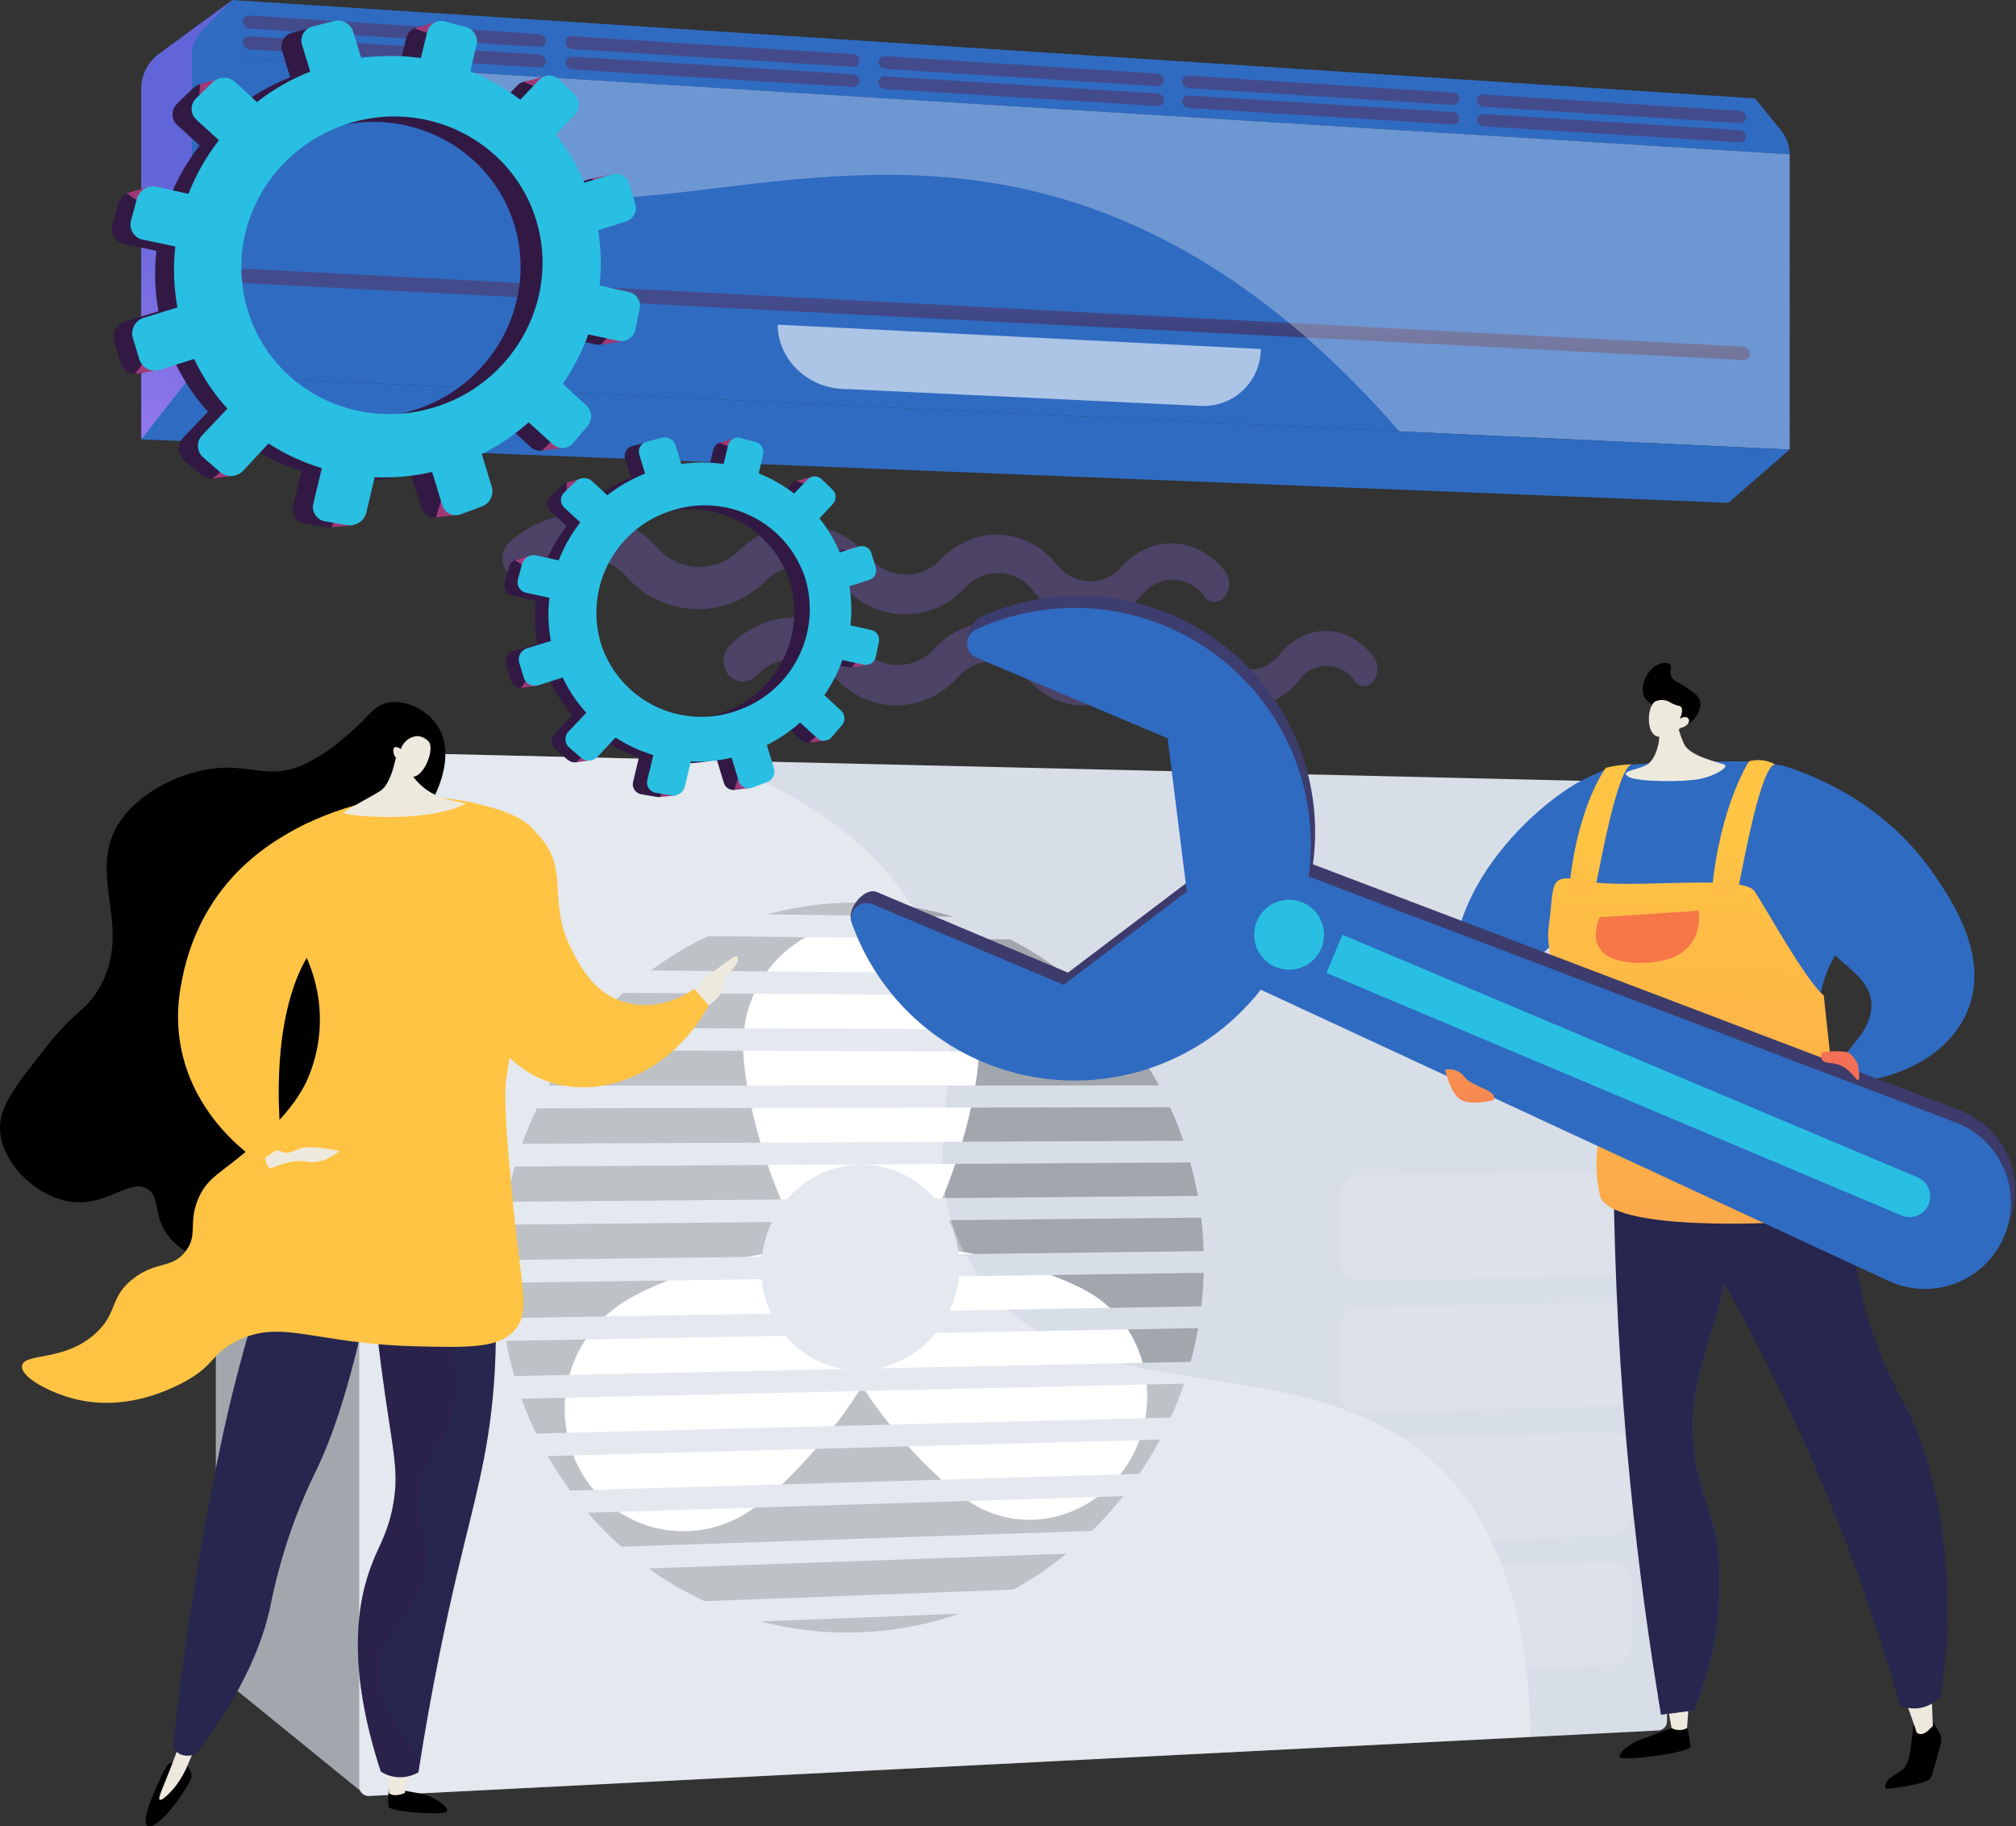 <svg width="414" height="375" viewBox="0 0 414 375" fill="none" xmlns="http://www.w3.org/2000/svg">
<rect x="0" y="0" width="414" height="375" fill="#333333" stroke="none"/>
<style>
 #rotate_1,#rotate_2,#rotate_3,#translate_1,#translate_2{transform-origin:center;transform-box:fill-box}#rotate_1,#rotate_2{animation:rotate 5s linear infinite}#rotate_3{animation:rotateReverse 5s linear infinite}#translate_1{animation:translateX 3s linear infinite}#translate_2{animation:translateY 3s linear infinite}@keyframes rotate{0%{transform:rotate(0)}100%{transform:rotate(360deg)}}@keyframes rotateReverse{0%{transform:rotate(0)}100%{transform:rotate(-360deg)}}@keyframes translateX{0%,100%{transform:translateX(2px)}50%{transform:translateX(-2px)}}@keyframes translateY{0%,100%{transform:translateY(2px)}50%{transform:translateY(-2px)}}
</style>
<g id="Group 202 2" clip-path="url(#clip0_257:334)">
<g id="Group 202">
<g id="Group 185">
<path id="Path 101" d="M47.718 -2.28882e-05L32.649 11.047C31.518 11.876 30.599 12.96 29.965 14.211C29.331 15.462 29.001 16.845 29.002 18.247V90.224L57.067 63.556L47.718 -2.28882e-05Z" fill="url(#paint0_linear_257:334)"/>
<g id="Group 184">
<path id="Path 102" d="M367.515 92.312L39.404 76.969V11.387L367.52 31.687L367.515 92.312Z" fill="#2F6BC1"/>
<path id="Path 103" d="M357.97 71.15L50.525 55.188C50.327 55.168 50.126 55.189 49.936 55.25C49.746 55.31 49.571 55.409 49.421 55.541C49.271 55.672 49.15 55.833 49.064 56.013C48.979 56.193 48.932 56.389 48.925 56.588V56.588C48.945 57.003 49.121 57.395 49.417 57.686C49.714 57.977 50.11 58.145 50.525 58.157L357.97 73.907C358.148 73.918 358.327 73.892 358.495 73.831C358.663 73.77 358.816 73.676 358.946 73.553C359.075 73.43 359.178 73.281 359.248 73.117C359.318 72.953 359.353 72.776 359.351 72.597V72.597C359.346 72.226 359.2 71.871 358.944 71.603C358.688 71.334 358.34 71.173 357.97 71.15V71.15Z" fill="url(#paint1_linear_257:334)"/>
<g id="Path 104" style="mix-blend-mode:soft-light" opacity="0.6">
<path d="M159.701 66.658C159.701 73.594 165.606 79.498 172.869 79.843L246.293 83.33C247.901 83.45 249.517 83.237 251.04 82.706C252.563 82.175 253.96 81.337 255.145 80.243C256.33 79.148 257.277 77.823 257.928 76.347C258.579 74.871 258.919 73.278 258.928 71.665L159.701 66.658Z" fill="white"/>
</g>
<path id="Path 105" d="M365.724 26.73L360.401 20.205L47.701 0.005L41.501 6.285C40.152 7.642 39.397 9.479 39.401 11.393L367.517 31.693C367.508 29.882 366.875 28.129 365.724 26.73Z" fill="#2F6BC1"/>
<g id="Group 183">
<path id="Path 106" d="M110.706 11.196L51.306 7.463C51.128 7.443 50.947 7.46 50.776 7.513C50.605 7.566 50.446 7.654 50.31 7.771C50.175 7.888 50.065 8.032 49.987 8.194C49.91 8.356 49.867 8.532 49.861 8.711C49.88 9.087 50.038 9.442 50.306 9.706C50.573 9.971 50.93 10.126 51.306 10.14L110.706 13.84C110.88 13.858 111.057 13.841 111.224 13.787C111.391 13.734 111.545 13.647 111.676 13.531C111.808 13.415 111.914 13.274 111.988 13.115C112.062 12.956 112.102 12.783 112.106 12.608C112.091 12.24 111.939 11.892 111.68 11.63C111.421 11.369 111.074 11.214 110.706 11.196V11.196Z" fill="url(#paint2_linear_257:334)"/>
<path id="Path 107" d="M110.706 6.995L51.306 3.204C51.128 3.183 50.947 3.199 50.775 3.252C50.604 3.304 50.445 3.392 50.309 3.509C50.173 3.626 50.063 3.771 49.986 3.933C49.909 4.095 49.866 4.272 49.861 4.451C49.88 4.827 50.039 5.182 50.306 5.446C50.574 5.711 50.93 5.866 51.306 5.881L110.706 9.635C110.88 9.654 111.057 9.636 111.224 9.583C111.391 9.53 111.545 9.443 111.677 9.327C111.808 9.211 111.914 9.07 111.988 8.911C112.062 8.752 112.102 8.579 112.106 8.404C112.09 8.037 111.938 7.689 111.679 7.429C111.42 7.168 111.073 7.013 110.706 6.995V6.995Z" fill="url(#paint3_linear_257:334)"/>
<path id="Path 108" d="M175.143 15.255L117.533 11.635C117.359 11.616 117.183 11.634 117.015 11.687C116.848 11.739 116.694 11.826 116.562 11.942C116.431 12.058 116.325 12.2 116.251 12.358C116.177 12.517 116.137 12.69 116.133 12.865C116.148 13.232 116.301 13.58 116.56 13.84C116.819 14.1 117.166 14.254 117.533 14.271L175.143 17.856C175.314 17.873 175.486 17.855 175.65 17.802C175.813 17.749 175.963 17.663 176.092 17.548C176.22 17.434 176.323 17.294 176.394 17.138C176.465 16.982 176.503 16.813 176.505 16.641C176.492 16.282 176.345 15.94 176.093 15.683C175.841 15.427 175.502 15.274 175.143 15.255V15.255Z" fill="url(#paint4_linear_257:334)"/>
<path id="Path 109" d="M175.143 11.117L117.533 7.44C117.359 7.421 117.182 7.438 117.015 7.491C116.848 7.544 116.694 7.63 116.562 7.746C116.431 7.862 116.324 8.003 116.25 8.162C116.177 8.321 116.137 8.494 116.133 8.669C116.149 9.036 116.301 9.384 116.56 9.644C116.819 9.905 117.166 10.059 117.533 10.076L175.143 13.717C175.314 13.735 175.486 13.716 175.65 13.663C175.813 13.611 175.963 13.524 176.092 13.41C176.22 13.296 176.323 13.156 176.394 13C176.465 12.844 176.503 12.675 176.505 12.503C176.492 12.144 176.345 11.802 176.093 11.546C175.841 11.29 175.502 11.136 175.143 11.117V11.117Z" fill="url(#paint5_linear_257:334)"/>
<path id="Path 110" d="M237.666 19.192L181.766 15.68C181.595 15.663 181.423 15.681 181.26 15.734C181.097 15.787 180.947 15.873 180.819 15.987C180.691 16.101 180.589 16.241 180.518 16.397C180.447 16.553 180.409 16.722 180.407 16.893C180.42 17.252 180.566 17.593 180.818 17.849C181.069 18.105 181.407 18.257 181.766 18.276L237.666 21.754C237.833 21.77 238.002 21.75 238.161 21.697C238.321 21.644 238.467 21.558 238.592 21.445C238.716 21.333 238.815 21.195 238.884 21.041C238.952 20.888 238.987 20.722 238.988 20.554C238.978 20.203 238.836 19.868 238.592 19.616C238.347 19.364 238.017 19.213 237.666 19.192V19.192Z" fill="url(#paint6_linear_257:334)"/>
<path id="Path 111" d="M237.666 15.116L181.766 11.549C181.596 11.531 181.423 11.55 181.26 11.602C181.097 11.655 180.947 11.741 180.819 11.855C180.691 11.969 180.589 12.109 180.518 12.265C180.447 12.421 180.409 12.59 180.407 12.761C180.42 13.12 180.566 13.461 180.817 13.717C181.069 13.974 181.407 14.127 181.766 14.146L237.666 17.679C237.833 17.695 238.002 17.676 238.162 17.623C238.321 17.57 238.468 17.484 238.592 17.371C238.717 17.258 238.816 17.12 238.884 16.967C238.953 16.813 238.988 16.647 238.988 16.479C238.978 16.128 238.836 15.793 238.592 15.541C238.347 15.289 238.017 15.137 237.666 15.116V15.116Z" fill="url(#paint7_linear_257:334)"/>
<path id="Path 112" d="M298.358 23.015L244.098 19.605C243.931 19.589 243.762 19.609 243.603 19.662C243.444 19.715 243.298 19.801 243.173 19.914C243.049 20.026 242.95 20.164 242.882 20.318C242.814 20.471 242.779 20.637 242.779 20.805C242.788 21.156 242.929 21.491 243.173 21.743C243.417 21.995 243.748 22.146 244.098 22.166L298.358 25.542C298.522 25.556 298.686 25.536 298.842 25.483C298.997 25.43 299.14 25.345 299.261 25.234C299.381 25.123 299.478 24.988 299.543 24.837C299.609 24.687 299.643 24.524 299.642 24.36C299.635 24.016 299.5 23.686 299.262 23.437C299.024 23.188 298.702 23.038 298.358 23.015V23.015Z" fill="url(#paint8_linear_257:334)"/>
<path id="Path 113" d="M298.358 18.998L244.098 15.535C243.931 15.518 243.762 15.537 243.602 15.59C243.443 15.643 243.296 15.728 243.172 15.841C243.047 15.955 242.948 16.093 242.88 16.247C242.813 16.401 242.778 16.567 242.779 16.735C242.788 17.086 242.928 17.421 243.172 17.674C243.417 17.926 243.747 18.078 244.098 18.098L298.358 21.528C298.522 21.542 298.686 21.523 298.842 21.47C298.997 21.417 299.14 21.332 299.261 21.221C299.382 21.11 299.478 20.975 299.544 20.824C299.609 20.674 299.643 20.511 299.642 20.347C299.636 20.002 299.501 19.672 299.263 19.422C299.025 19.172 298.702 19.021 298.358 18.998V18.998Z" fill="url(#paint9_linear_257:334)"/>
<path id="Path 114" d="M357.298 26.726L304.603 23.415C304.44 23.401 304.276 23.421 304.121 23.474C303.966 23.527 303.823 23.612 303.703 23.723C303.582 23.834 303.487 23.969 303.421 24.119C303.356 24.269 303.322 24.431 303.323 24.595C303.33 24.938 303.465 25.266 303.702 25.514C303.939 25.762 304.261 25.912 304.603 25.935L357.297 29.214C357.457 29.227 357.618 29.206 357.77 29.152C357.921 29.099 358.06 29.015 358.177 28.906C358.294 28.796 358.387 28.663 358.45 28.515C358.513 28.368 358.545 28.209 358.543 28.048C358.538 27.712 358.408 27.39 358.177 27.145C357.947 26.9 357.633 26.751 357.298 26.726V26.726Z" fill="url(#paint10_linear_257:334)"/>
<path id="Path 115" d="M304.603 21.926L357.297 25.257C357.457 25.27 357.618 25.249 357.77 25.196C357.921 25.143 358.06 25.059 358.177 24.95C358.295 24.84 358.388 24.707 358.451 24.559C358.514 24.412 358.545 24.253 358.543 24.092C358.538 23.756 358.408 23.433 358.177 23.189C357.946 22.944 357.633 22.794 357.297 22.769L304.603 19.405C304.44 19.391 304.276 19.411 304.121 19.464C303.966 19.517 303.823 19.601 303.703 19.712C303.582 19.823 303.487 19.958 303.421 20.108C303.356 20.258 303.322 20.42 303.323 20.584C303.33 20.927 303.465 21.255 303.702 21.504C303.939 21.752 304.261 21.903 304.603 21.926V21.926Z" fill="url(#paint11_linear_257:334)"/>
</g>
<g id="Path 116" style="mix-blend-mode:soft-light" opacity="0.3">
<path d="M367.521 31.687L88 14.387C89.091 21.287 91.7 27.365 96.373 32.066C117.566 53.382 161.322 27.137 212.273 39.251C234.561 44.551 260.585 57.776 287.349 88.56L367.524 92.31L367.521 31.687Z" fill="white"/>
</g>
</g>
<path id="Path 117" d="M29.002 90.22L39.387 76.969L367.52 92.312L354.935 103.243L29.002 90.22Z" fill="#2F6BC1"/>
</g>
<g id="Group 192">
<path id="Path 118" d="M74.95 154.639L50.35 163.639C48.581 164.286 47.053 165.462 45.974 167.006C44.895 168.55 44.316 170.388 44.316 172.272V339.203C44.316 340.57 44.621 341.919 45.208 343.153C45.795 344.387 46.65 345.475 47.711 346.337L75.242 368.713L74.95 154.639Z" fill="#A2A7AE"/>
<g id="Group 191">
<path id="Path 119" d="M340.651 160.698L75.831 154.459C75.564 154.452 75.297 154.499 75.048 154.596C74.799 154.694 74.572 154.84 74.381 155.027C74.189 155.214 74.037 155.438 73.934 155.685C73.83 155.931 73.777 156.196 73.778 156.464V366.801C73.775 367.067 73.827 367.33 73.931 367.575C74.034 367.82 74.187 368.04 74.38 368.223C74.572 368.406 74.801 368.547 75.05 368.638C75.3 368.729 75.566 368.767 75.831 368.751L340.651 355.3C341.126 355.248 341.565 355.018 341.878 354.657C342.192 354.295 342.357 353.829 342.342 353.351V162.601C342.361 162.127 342.195 161.663 341.88 161.309C341.565 160.954 341.124 160.735 340.651 160.698Z" fill="#D8DEE8"/>
<path id="Path 120" d="M265.14 344.665L82.503 352.96V169.706L265.14 173.051V344.665Z" fill="#D8DEE8"/>
<g id="Group 186" style="mix-blend-mode:overlay" opacity="0.3">
<g id="Path 121" style="mix-blend-mode:overlay" opacity="0.3">
<path d="M331.195 240.857L279.372 241.222C278.242 241.274 277.178 241.769 276.411 242.6C275.643 243.431 275.234 244.531 275.272 245.661V258.552C275.25 259.108 275.34 259.663 275.535 260.184C275.73 260.705 276.027 261.182 276.409 261.587C276.791 261.991 277.25 262.316 277.758 262.542C278.267 262.767 278.816 262.889 279.372 262.9L331.195 262.116C332.29 262.043 333.314 261.545 334.047 260.728C334.781 259.912 335.166 258.841 335.121 257.744V245.144C335.146 244.604 335.064 244.065 334.88 243.557C334.696 243.049 334.414 242.583 334.049 242.184C333.684 241.786 333.244 241.464 332.754 241.236C332.265 241.008 331.735 240.879 331.195 240.857Z" fill="white"/>
</g>
<g id="Path 122" style="mix-blend-mode:overlay" opacity="0.3">
<path d="M331.195 267.429L279.372 268.318C278.239 268.383 277.177 268.888 276.412 269.725C275.646 270.562 275.237 271.664 275.272 272.798V285.688C275.249 286.242 275.338 286.796 275.533 287.315C275.728 287.834 276.026 288.309 276.409 288.711C276.791 289.113 277.251 289.434 277.76 289.654C278.269 289.875 278.817 289.991 279.372 289.995L331.195 288.686C332.292 288.601 333.314 288.094 334.046 287.271C334.778 286.449 335.163 285.375 335.121 284.275V271.675C335.147 271.137 335.066 270.599 334.883 270.093C334.699 269.587 334.416 269.123 334.05 268.727C333.684 268.332 333.244 268.013 332.753 267.79C332.263 267.568 331.733 267.445 331.195 267.429V267.429Z" fill="white"/>
</g>
<g id="Path 123" style="mix-blend-mode:overlay" opacity="0.3">
<path d="M331.195 294.002L279.372 295.416C278.237 295.495 277.177 296.009 276.412 296.852C275.648 297.694 275.24 298.8 275.272 299.937V312.828C275.248 313.381 275.336 313.932 275.531 314.45C275.727 314.967 276.025 315.44 276.409 315.839C276.792 316.238 277.252 316.554 277.762 316.77C278.271 316.986 278.819 317.095 279.372 317.093L331.195 315.26C332.294 315.162 333.315 314.645 334.045 313.818C334.775 312.99 335.16 311.913 335.121 310.81V298.21C335.149 297.674 335.069 297.137 334.885 296.633C334.701 296.128 334.417 295.665 334.051 295.273C333.685 294.88 333.243 294.565 332.752 294.347C332.262 294.129 331.732 294.011 331.195 294.002V294.002Z" fill="white"/>
</g>
<g id="Path 124" style="mix-blend-mode:overlay" opacity="0.3">
<path d="M331.195 320.573L279.372 322.511C278.234 322.603 277.176 323.127 276.413 323.976C275.65 324.825 275.242 325.933 275.272 327.074V339.964C275.246 340.515 275.334 341.065 275.53 341.581C275.725 342.097 276.024 342.567 276.408 342.963C276.792 343.359 277.253 343.672 277.763 343.882C278.273 344.093 278.82 344.197 279.372 344.188L331.195 341.831C332.297 341.72 333.315 341.195 334.044 340.361C334.773 339.527 335.158 338.448 335.121 337.341V324.741C335.15 324.206 335.071 323.671 334.887 323.168C334.703 322.665 334.419 322.205 334.052 321.815C333.685 321.425 333.242 321.114 332.751 320.9C332.26 320.687 331.73 320.576 331.195 320.573V320.573Z" fill="white"/>
</g>
</g>
<path id="Path 125" d="M247.218 259.27C247.218 299.592 216.144 333.541 176.818 335.135C136.346 336.776 102.662 303.711 102.662 261.235C102.662 218.759 136.346 184.78 176.818 185.319C216.144 185.848 247.218 218.949 247.218 259.27Z" fill="#A2A7AE"/>
<g id="Group 187">
<path id="Path 126" d="M85.761 162.683C85.763 163.109 85.679 163.531 85.516 163.923C85.352 164.316 85.111 164.673 84.807 164.971C84.503 165.269 84.143 165.503 83.747 165.66C83.351 165.817 82.928 165.893 82.502 165.883C81.63 165.861 80.801 165.5 80.191 164.876C79.581 164.252 79.239 163.415 79.236 162.543C79.234 162.117 79.318 161.694 79.482 161.301C79.647 160.907 79.888 160.551 80.193 160.253C80.497 159.954 80.858 159.72 81.255 159.564C81.652 159.407 82.076 159.332 82.502 159.343C83.373 159.367 84.2 159.729 84.808 160.353C85.417 160.976 85.758 161.812 85.761 162.683V162.683Z" fill="#D8DEE8"/>
<path id="Path 127" d="M336.628 167.896C336.646 168.268 336.591 168.639 336.464 168.989C336.336 169.339 336.141 169.66 335.888 169.933C335.635 170.206 335.33 170.425 334.991 170.579C334.652 170.732 334.286 170.816 333.914 170.826C333.154 170.771 332.446 170.423 331.938 169.855C331.431 169.287 331.164 168.544 331.195 167.783C331.176 167.411 331.232 167.039 331.359 166.689C331.487 166.339 331.683 166.017 331.936 165.744C332.19 165.471 332.495 165.252 332.835 165.099C333.175 164.946 333.542 164.862 333.914 164.853C334.673 164.909 335.38 165.258 335.886 165.826C336.392 166.394 336.658 167.136 336.628 167.896V167.896Z" fill="#D8DEE8"/>
</g>
<g id="Group 188">
<path id="Path 128" d="M85.761 360.258C85.754 361.136 85.413 361.979 84.808 362.615C84.203 363.252 83.379 363.635 82.502 363.687C82.079 363.712 81.656 363.649 81.258 363.503C80.861 363.358 80.498 363.132 80.191 362.839C79.885 362.547 79.642 362.195 79.478 361.805C79.313 361.414 79.231 360.994 79.236 360.571C79.243 359.692 79.585 358.848 80.192 358.211C80.798 357.574 81.624 357.192 82.502 357.142C82.924 357.118 83.347 357.181 83.743 357.328C84.14 357.474 84.502 357.7 84.808 357.993C85.113 358.285 85.356 358.637 85.52 359.026C85.683 359.416 85.766 359.835 85.761 360.258Z" fill="#D8DEE8"/>
<path id="Path 129" d="M336.628 348.214C336.653 348.98 336.387 349.728 335.884 350.306C335.38 350.884 334.676 351.251 333.914 351.331C333.544 351.334 333.178 351.262 332.837 351.117C332.497 350.973 332.19 350.761 331.935 350.493C331.68 350.225 331.483 349.908 331.355 349.561C331.228 349.214 331.174 348.844 331.195 348.475C331.169 347.708 331.436 346.959 331.94 346.381C332.445 345.802 333.15 345.437 333.914 345.358C334.283 345.356 334.649 345.429 334.989 345.573C335.329 345.718 335.635 345.93 335.89 346.198C336.144 346.466 336.341 346.783 336.468 347.13C336.595 347.476 336.649 347.845 336.628 348.214Z" fill="#D8DEE8"/>
</g>
<g id="rotate_3">
<g id="Path 130" style="mix-blend-mode:soft-light">
<path d="M201.085 214.756C201.085 228.522 190.377 264.246 177.052 264.447C163.599 264.647 152.597 228.63 152.597 214.622C152.597 200.614 163.597 189.388 177.052 189.547C190.376 189.704 201.085 200.99 201.085 214.756Z" fill="white"/>
</g>
<g id="Group 189" style="mix-blend-mode:soft-light">
<g id="Path 131" style="mix-blend-mode:soft-light">
<path d="M199.732 308.758C188.462 301.874 164.659 274.068 171.71 262.082C178.725 250.156 213.398 258.867 224.466 265.863C235.445 272.802 238.866 287.878 232.148 299.638C225.401 311.456 210.91 315.586 199.732 308.758Z" fill="white"/>
</g>
<g id="Path 132" style="mix-blend-mode:soft-light">
<path d="M153.995 310.191C165.547 302.533 189.334 273.612 182.373 261.931C175.373 250.191 139.73 259.848 127.963 267.4C122.25 271.072 118.191 276.823 116.646 283.436C115.1 290.049 116.189 297.003 119.682 302.827C121.397 305.624 123.662 308.044 126.34 309.94C129.018 311.836 132.053 313.169 135.261 313.857C138.47 314.546 141.784 314.576 145.004 313.946C148.224 313.315 151.283 312.038 153.995 310.191V310.191Z" fill="white"/>
</g>
</g>
<path id="Path 133" d="M197.016 259.956C197.016 271.525 188.009 281.094 176.816 281.331C165.533 281.57 156.316 272.249 156.316 260.51C156.316 248.771 165.53 239.198 176.816 239.13C188.008 239.063 197.016 248.387 197.016 259.956Z" fill="#D8DEE8"/>
</g>
<g id="Group 190">
<path id="Path 134" d="M267.046 182.273L79.236 179.473V174.741L267.046 177.848V182.273Z" fill="#D8DEE8"/>
<path id="Path 135" d="M267.046 193.525L79.234 191.508V186.776L267.044 189.097L267.046 193.525Z" fill="#D8DEE8"/>
<path id="Path 136" d="M267.046 204.779L79.236 203.551V198.819L267.046 200.355V204.779Z" fill="#D8DEE8"/>
<path id="Path 137" d="M267.046 216.032L79.236 215.59V210.858L267.046 211.609V216.032Z" fill="#D8DEE8"/>
<path id="Path 138" d="M267.046 227.284L79.236 227.628V222.896L267.046 222.861V227.284Z" fill="#D8DEE8"/>
<path id="Path 139" d="M267.046 238.537L79.236 239.666V234.934L267.046 234.114V238.537Z" fill="#D8DEE8"/>
<path id="Path 140" d="M267.046 249.79L79.236 251.704V246.972L267.046 245.367V249.79Z" fill="#D8DEE8"/>
<path id="Path 141" d="M267.046 261.043L79.236 263.743V259.011L267.046 256.621V261.043Z" fill="#D8DEE8"/>
<path id="Path 142" d="M267.046 272.296L79.236 275.781V271.049L267.046 267.872V272.296Z" fill="#D8DEE8"/>
<path id="Path 143" d="M267.046 283.55L79.236 287.82V283.088L267.046 279.126V283.55Z" fill="#D8DEE8"/>
<path id="Path 144" d="M267.046 294.803L79.236 299.859V295.127L267.046 290.38V294.803Z" fill="#D8DEE8"/>
<path id="Path 145" d="M267.046 306.055L79.236 311.896V307.164L267.046 301.632V306.055Z" fill="#D8DEE8"/>
<path id="Path 146" d="M267.046 317.308L79.236 323.935V319.2L267.046 312.882V317.308Z" fill="#D8DEE8"/>
<path id="Path 147" d="M267.046 328.557L79.236 335.969V331.237L267.046 324.137V328.557Z" fill="#D8DEE8"/>
<path id="Path 148" d="M267.046 339.814L79.236 348.014V343.282L267.046 335.393V339.814Z" fill="#D8DEE8"/>
</g>
<g id="Path 149" style="mix-blend-mode:soft-light" opacity="0.3">
<path d="M199.509 259.821C185.553 236.863 202.301 217.543 190.37 191.767C183.003 175.85 167.904 164.239 146.57 156.123L75.799 154.456C75.536 154.449 75.274 154.495 75.029 154.592C74.784 154.688 74.56 154.832 74.372 155.016C74.183 155.2 74.034 155.42 73.932 155.663C73.83 155.906 73.778 156.167 73.778 156.43V366.881C73.776 367.136 73.826 367.389 73.926 367.624C74.026 367.859 74.172 368.071 74.358 368.247C74.543 368.423 74.762 368.559 75.001 368.647C75.241 368.734 75.496 368.772 75.751 368.757L314.317 356.639C313.884 327.892 305.826 312.267 297.237 303.03C269.41 273.107 220.063 293.636 199.509 259.821Z" fill="white"/>
</g>
</g>
</g>
<path id="Path 150" opacity="0.26" d="M185.511 126.146C183.077 126.062 180.688 125.462 178.503 124.385C176.318 123.309 174.387 121.781 172.837 119.902C171.894 118.775 170.726 117.857 169.408 117.207C168.09 116.558 166.65 116.191 165.182 116.131C163.683 116.083 162.19 116.346 160.798 116.904C159.406 117.462 158.145 118.303 157.095 119.374C155.239 121.241 153.021 122.709 150.578 123.689C148.134 124.669 145.517 125.14 142.885 125.074C140.186 125.002 137.53 124.374 135.085 123.229C132.639 122.085 130.455 120.449 128.67 118.423C127.583 117.206 126.26 116.221 124.782 115.53C123.304 114.838 121.701 114.453 120.07 114.399C118.388 114.338 116.711 114.61 115.135 115.198C113.558 115.786 112.113 116.679 110.882 117.826C110.452 118.257 109.94 118.597 109.375 118.824C108.81 119.051 108.205 119.162 107.597 119.149C106.988 119.136 106.389 118.999 105.834 118.748C105.28 118.496 104.783 118.135 104.372 117.685C103.961 117.236 103.646 116.708 103.446 116.133C103.245 115.558 103.163 114.949 103.205 114.342C103.246 113.734 103.411 113.142 103.688 112.6C103.965 112.058 104.35 111.578 104.818 111.189C106.934 109.257 109.411 107.761 112.106 106.789C114.802 105.817 117.663 105.386 120.525 105.523C123.277 105.648 125.977 106.325 128.462 107.515C130.947 108.705 133.166 110.384 134.989 112.45C136.011 113.634 137.266 114.595 138.674 115.276C140.082 115.956 141.615 116.341 143.178 116.407C144.74 116.472 146.3 116.217 147.76 115.657C149.221 115.097 150.551 114.244 151.669 113.15C153.435 111.354 155.558 109.949 157.9 109.024C160.243 108.099 162.753 107.676 165.27 107.781C167.786 107.886 170.253 108.517 172.51 109.634C174.767 110.751 176.766 112.329 178.376 114.265C179.249 115.37 180.35 116.273 181.604 116.913C182.859 117.553 184.236 117.915 185.643 117.974C187.05 118.033 188.453 117.787 189.756 117.254C191.059 116.721 192.232 115.912 193.194 114.884C200.123 107.641 210.771 108.202 217.001 115.878C217.789 116.905 218.789 117.75 219.934 118.354C221.079 118.958 222.341 119.307 223.633 119.378C224.886 119.413 226.132 119.166 227.277 118.656C228.423 118.146 229.439 117.386 230.252 116.431C236.387 109.555 245.942 110.059 251.606 117.323C252.169 118.078 252.469 118.998 252.46 119.94C252.451 120.882 252.133 121.796 251.555 122.54C251.297 122.868 250.965 123.131 250.586 123.307C250.207 123.483 249.792 123.568 249.374 123.554C248.957 123.54 248.549 123.428 248.182 123.227C247.816 123.025 247.503 122.741 247.267 122.396C246.545 121.418 245.616 120.611 244.546 120.032C243.477 119.453 242.293 119.116 241.079 119.046C239.861 119.018 238.653 119.268 237.545 119.775C236.438 120.282 235.46 121.034 234.685 121.974C233.318 123.609 231.603 124.918 229.665 125.805C227.728 126.692 225.616 127.135 223.485 127.101C221.275 127.007 219.112 126.431 217.147 125.415C215.182 124.399 213.462 122.967 212.108 121.218C211.289 120.155 210.246 119.287 209.052 118.674C207.859 118.062 206.544 117.722 205.204 117.677C203.863 117.632 202.529 117.884 201.297 118.415C200.065 118.946 198.966 119.742 198.078 120.748C196.489 122.492 194.546 123.876 192.379 124.807C190.211 125.738 187.869 126.194 185.511 126.146V126.146Z" fill="#9571F6"/>
<path id="Path 151" opacity="0.26" d="M256.648 144.858C254.628 144.81 252.646 144.301 250.853 143.371C249.06 142.442 247.502 141.115 246.299 139.492C245.569 138.52 244.629 137.725 243.55 137.166C242.471 136.606 241.28 136.297 240.065 136.26C238.827 136.267 237.605 136.551 236.491 137.091C235.376 137.63 234.395 138.412 233.621 139.378C227.377 146.673 217.147 146.696 210.87 139.178C210.037 138.137 208.986 137.292 207.791 136.702C206.596 136.111 205.287 135.79 203.954 135.761C202.584 135.762 201.23 136.056 199.983 136.623C198.737 137.19 197.626 138.018 196.725 139.05C195.135 140.848 193.184 142.291 190.999 143.286C188.814 144.28 186.444 144.803 184.044 144.821C181.606 144.804 179.201 144.259 176.995 143.223C174.788 142.188 172.832 140.686 171.262 138.821C170.307 137.702 169.124 136.8 167.792 136.175C166.461 135.55 165.011 135.217 163.54 135.197C162.014 135.191 160.503 135.496 159.1 136.095C157.696 136.693 156.43 137.573 155.378 138.678C155.011 139.073 154.566 139.388 154.071 139.601C153.576 139.814 153.042 139.922 152.503 139.917C151.964 139.912 151.432 139.795 150.941 139.572C150.45 139.35 150.01 139.028 149.651 138.626C148.917 137.762 148.536 136.652 148.583 135.519C148.63 134.386 149.103 133.313 149.906 132.512C151.713 130.647 153.884 129.173 156.283 128.179C158.683 127.186 161.26 126.695 163.857 126.737C166.342 126.8 168.785 127.389 171.026 128.465C173.267 129.541 175.254 131.08 176.857 132.98C177.761 134.076 178.892 134.962 180.172 135.579C181.452 136.196 182.85 136.528 184.27 136.553C185.69 136.577 187.099 136.294 188.4 135.722C189.7 135.15 190.861 134.303 191.803 133.24C198.792 125.74 209.529 126.051 215.803 133.656C216.579 134.683 217.578 135.521 218.725 136.105C219.872 136.689 221.137 137.004 222.425 137.026C223.712 137.048 224.987 136.777 226.154 136.234C227.32 135.69 228.348 134.888 229.159 133.888C235.343 126.788 244.97 127.061 250.675 134.261C251.375 135.214 252.281 135.997 253.327 136.551C254.372 137.104 255.529 137.413 256.711 137.456C257.868 137.449 259.009 137.175 260.044 136.658C261.079 136.14 261.982 135.392 262.682 134.47C268.182 127.723 276.865 127.97 282.082 134.806C282.603 135.538 282.882 136.414 282.882 137.312C282.882 138.21 282.603 139.086 282.082 139.818C281.865 140.137 281.573 140.398 281.231 140.577C280.889 140.756 280.509 140.848 280.123 140.845C279.737 140.841 279.358 140.743 279.019 140.557C278.681 140.372 278.393 140.106 278.182 139.783C277.555 138.848 276.709 138.08 275.718 137.546C274.727 137.012 273.621 136.728 272.495 136.718C271.369 136.708 270.258 136.973 269.258 137.49C268.258 138.006 267.398 138.759 266.755 139.683C265.576 141.259 264.053 142.544 262.301 143.441C260.549 144.338 258.616 144.823 256.648 144.858Z" fill="#9571F6"/>
<g id="translate_2">
<path id="Path 152" d="M396.675 353.15L398.218 355.614C398.432 355.954 398.574 356.334 398.635 356.73C398.697 357.127 398.677 357.532 398.576 357.92C398.043 359.973 396.976 363.975 396.514 365.02C395.88 366.442 387.331 367.306 387.331 367.306C387.331 367.306 386.566 366.235 388.338 364.935C390.11 363.635 391.251 363.428 391.873 361.514C392.396 359.101 392.739 356.653 392.9 354.189L396.675 353.15Z" fill="black"/>
<path id="Path 153" d="M390.263 346.898C390.826 347.344 393.592 355.674 393.592 355.674C393.592 355.674 394.484 356.809 396.168 355.127C397.852 353.445 396.93 354.373 396.93 354.373L396.594 346.173L390.263 346.898Z" fill="#EEE9DD"/>
<path id="Path 154" d="M346.252 353.669C346.666 355.287 346.973 356.93 347.171 358.588C347.2 359.896 332.802 361.72 332.578 360.756C332.354 359.792 334.764 358.038 336.504 357.347C338.244 356.656 343.348 354.777 343.348 354.777L346.252 353.669Z" fill="black"/>
<path id="Path 155" d="M342.451 350.302L343.276 354.815C343.763 355.083 344.31 355.223 344.865 355.223C345.421 355.223 345.967 355.083 346.454 354.815L346.797 349.803L342.451 350.302Z" fill="#EEE9DD"/>
<path id="Path 156" d="M353.974 227.889L344.03 229.739C338.853 240.692 338.046 251.726 339.488 256.461C341.528 263.161 345.655 265.03 345.988 271.895C346.316 278.688 342.465 280.765 340.572 288.954C339.262 294.624 340.132 299.671 341.926 309.533C345.539 329.398 350.866 335.133 347.342 342.026C345.812 344.828 343.418 347.061 340.517 348.394C340.717 349.614 340.911 350.838 341.117 352.045L347.887 351.189C351.738 341.989 353.517 332.054 353.099 322.089C352.454 309.38 348.476 308.004 347.746 295.845C346.801 280.085 353.063 275.358 355.062 256.145C356.018 246.722 355.651 237.211 353.974 227.889Z" fill="url(#paint12_linear_257:334)"/>
<path id="Path 157" d="M335.27 233.334C359.798 269.023 378.345 308.471 390.18 350.127C391.398 350.69 392.749 350.898 394.08 350.727C395.789 350.477 397.354 349.627 398.492 348.327C399.974 338.969 400.291 329.463 399.437 320.027C398.886 312.813 397.534 305.682 395.406 298.767C392.165 288.401 389.952 287.823 385.729 276.857C381.346 265.475 382.395 262.63 378.189 248.383C375.659 239.847 372.526 231.501 368.814 223.408L335.27 233.334Z" fill="#26264F"/>
<path id="Path 158" d="M304.652 225.946L299.625 223.086C299.625 223.086 298.657 219.998 298.533 198.83C298.409 177.662 322.791 158.722 330.286 158.284C337.781 157.846 330.105 191.667 330.105 191.667C327.63 191.109 325.053 191.209 322.629 191.959C315.19 194.393 312.086 203.048 309.429 210.446C308.031 214.363 305.152 218.561 304.652 225.946Z" fill="#2F6BC1"/>
<path id="Path 159" d="M335.556 231.313L331.356 241.874C331.562 261.307 332.577 282.374 334.807 304.815C336.466 321.515 338.629 337.278 341.107 352.044L347.876 351.188C351.727 341.988 353.507 332.053 353.089 322.088C352.445 309.379 348.466 308.003 347.737 295.844C346.792 280.084 353.054 275.357 355.052 256.144C356.009 246.721 355.645 237.21 353.969 227.888L335.556 231.313Z" fill="#26264F"/>
<path id="Path 160" d="M329.738 245.493C327.038 241.732 329.726 237.681 329.807 230.139C329.899 221.591 326.516 220.439 322.157 206.639C319.257 197.458 316.474 188.645 318.095 177.939C318.872 172.807 320.19 164.103 326.93 159.41C330.408 156.988 335.407 156.802 345.264 156.529C357.452 156.191 363.546 156.022 368.264 158.043C368.954 158.343 383.323 164.725 385.249 176.857C387.209 189.205 373.812 191.957 373.335 208.673C373.121 216.173 375.481 227.5 377.012 234.845C378.482 241.898 379.247 243.672 378.012 245.945C375.04 251.416 364.547 250.765 343.56 249.465C335.325 248.945 331.748 248.301 329.738 245.493Z" fill="#2F6BC1"/>
<path id="Path 161" d="M358.438 207.173C359.574 210.332 362.923 212.491 365.749 220.173C366.359 221.831 370.705 233.638 366.562 236.962C364.168 238.882 361.636 235.811 355.462 235.878C344.762 235.995 340.406 245.346 333.262 243.461C331.439 242.929 329.817 241.866 328.601 240.408C328.318 242.186 328.726 244.005 329.742 245.491C331.755 248.298 335.333 248.943 343.565 249.453C364.552 250.753 375.045 251.404 378.017 245.933C379.25 243.664 378.485 241.889 377.017 234.833C375.486 227.488 373.125 216.164 373.34 208.661C373.817 191.947 387.214 189.193 385.254 176.845C384.707 173.707 383.394 170.753 381.431 168.245C364.813 176.573 354.866 197.251 358.438 207.173Z" fill="#2F6BC1"/>
<path id="Path 162" d="M368.315 185.651C366.532 182.125 365.361 178.321 364.854 174.402C364.174 168.62 364.475 162.766 365.743 157.084C379.079 161.142 389.528 168.945 396.191 178.178C400.63 184.33 408.891 196.442 403.923 207.854C399.816 217.293 387.989 223.093 374.59 222.293L380.876 214.061C383.909 210.613 384.352 207.903 384.298 206.204C384.069 198.91 374.258 197.305 368.315 185.651Z" fill="#2F6BC1"/>
<path id="Path 163" d="M343.986 146.296C344.291 148.555 344.925 150.757 345.869 152.832C347.141 155.318 352.876 156.485 354.058 156.968C355.24 157.451 352.11 159.39 348.858 159.983C345.606 160.576 336.181 160.583 334.394 159.474C332.607 158.365 335.658 158.216 337.93 157.169C340.202 156.122 341.189 151.436 340.608 149.392C340.027 147.348 343.986 146.296 343.986 146.296Z" fill="#EEE9DD"/>
<path id="Path 164" d="M339.97 145.317C338.12 143.769 337.865 143.592 337.631 143.024C336.694 140.746 338.251 137.399 340.566 136.424C340.687 136.373 342.241 135.735 342.905 136.378C343.469 136.924 342.774 137.797 343.226 138.901C343.65 139.934 344.575 139.94 346.39 141.194C347.89 142.226 348.814 142.869 349.096 143.854C349.676 145.885 347.417 149.078 345.196 149.173C344.405 149.204 344.156 148.815 339.97 145.317Z" fill="black"/>
<g id="Group 193">
<path id="Path 165" d="M345.012 149.506C344.479 150.161 343.785 150.667 342.998 150.973C342.211 151.28 341.358 151.378 340.522 151.257C337.986 150.845 338.164 145.087 339.91 144.029C340.307 143.843 340.738 143.74 341.176 143.726C341.615 143.711 342.051 143.786 342.46 143.946C342.969 144.146 343.125 144.377 343.96 144.683C344.733 144.965 344.966 144.898 345.185 145.123C345.46 145.404 345.62 146.042 344.959 147.667C345.15 147.463 345.399 147.32 345.672 147.259C345.945 147.198 346.231 147.22 346.491 147.323C346.625 147.414 346.732 147.54 346.799 147.687C347.095 148.375 346.418 149.152 345.012 149.506Z" fill="#EEE9DD"/>
</g>
<path id="Path 166" d="M365.201 251.017C365.201 251.017 330.101 253.005 328.536 245.359C326.971 237.713 328.517 235.441 328.536 228.997C328.555 222.553 316.73 199.588 318.027 190.361C319.324 181.134 317.642 179.195 325.9 180.929C334.158 182.663 357.939 179.388 360.307 182.969C362.675 186.55 371.007 201.625 374.528 204.378C374.528 204.378 377.892 237.256 379.422 241.996C380.952 246.736 375.909 252.852 365.201 251.017Z" fill="url(#paint13_linear_257:334)"/>
<path id="Path 167" d="M359.178 156.317C359.178 156.317 353.178 165.382 351.525 183.117C356.334 184.035 356.487 184.39 357.252 180.924C358.017 177.458 361.531 157.524 364.489 156.916C362.862 156.039 360.959 155.825 359.178 156.317V156.317Z" fill="url(#paint14_linear_257:334)"/>
<path id="Path 168" d="M329.778 157.634C329.778 157.634 323.815 165.382 322.165 183.121C326.974 184.038 327.127 184.394 327.892 180.928C328.657 177.462 332.172 157.528 335.129 156.92C333.326 156.983 331.534 157.222 329.778 157.634V157.634Z" fill="url(#paint15_linear_257:334)"/>
<path id="Path 169" d="M328.54 188.32C328.54 188.32 323.712 197.903 337.271 197.699C350.83 197.495 348.813 186.999 348.813 186.999L328.54 188.32Z" fill="#F67648"/>
<g id="Group 194">
<path id="Path 170" d="M219.317 199.708L244.603 180.56L240.663 149.087L199.879 134.518C197.333 133.445 198.82 127.878 201.331 126.727C208.666 123.365 216.724 121.886 224.775 122.423C232.826 122.959 240.616 125.495 247.441 129.801C254.265 134.106 259.907 140.046 263.858 147.082C267.809 154.117 269.942 162.027 270.066 170.095C270.19 178.163 268.299 186.135 264.566 193.288C260.833 200.442 255.376 206.551 248.687 211.064C241.998 215.577 234.289 218.351 226.258 219.134C218.227 219.917 210.128 218.685 202.693 215.55C189.65 210.05 179.25 201.505 174.833 189.15C173.902 186.55 177.519 182.082 180.068 183.157L219.317 199.708Z" fill="url(#paint16_linear_257:334)"/>
<path id="Path 171" d="M259.634 173.666L402.65 228.023C404.843 228.887 406.842 230.181 408.528 231.828C410.214 233.476 411.553 235.444 412.467 237.617C413.381 239.789 413.852 242.123 413.851 244.48C413.85 246.838 413.378 249.171 412.462 251.343V251.343C411.546 253.515 410.206 255.481 408.519 257.127C406.832 258.773 404.833 260.065 402.64 260.927C400.447 261.79 398.104 262.205 395.748 262.149C393.392 262.092 391.07 261.565 388.921 260.599L250.121 196.222L259.634 173.666Z" fill="url(#paint17_linear_257:334)"/>
<path id="Path 172" d="M218.431 202.207L243.717 183.059L239.777 151.586L200.53 135.036C199.962 134.797 199.477 134.397 199.132 133.886C198.788 133.375 198.6 132.775 198.591 132.159C198.582 131.542 198.753 130.937 199.082 130.416C199.412 129.895 199.886 129.482 200.446 129.226C209.334 125.152 219.244 123.858 228.88 125.513C238.516 127.168 247.426 131.695 254.445 138.501C261.464 145.306 266.264 154.074 268.215 163.654C270.166 173.234 269.178 183.18 265.38 192.189C261.582 201.197 255.151 208.849 246.93 214.141C238.709 219.432 229.082 222.117 219.309 221.844C209.536 221.57 200.074 218.351 192.161 212.608C184.249 206.865 178.256 198.866 174.968 189.659C174.759 189.079 174.724 188.451 174.866 187.852C175.008 187.252 175.322 186.707 175.769 186.283C176.216 185.858 176.777 185.573 177.383 185.463C177.99 185.352 178.615 185.42 179.183 185.659L218.431 202.207Z" fill="#2F6BC1"/>
<path id="Path 173" d="M258.747 176.165L401.763 230.522C403.956 231.386 405.955 232.68 407.64 234.327C409.326 235.975 410.666 237.943 411.58 240.116C412.494 242.289 412.965 244.622 412.964 246.979C412.963 249.337 412.491 251.67 411.575 253.842V253.842C410.659 256.014 409.319 257.98 407.632 259.626C405.945 261.272 403.947 262.564 401.753 263.426C399.56 264.289 397.216 264.704 394.86 264.648C392.504 264.591 390.184 264.064 388.034 263.098L249.234 198.721L258.747 176.165Z" fill="#2F6BC1"/>
<path id="Path 174" d="M258.108 189.127C257.556 190.435 257.405 191.878 257.673 193.272C257.941 194.666 258.616 195.95 259.614 196.96C260.611 197.971 261.886 198.662 263.277 198.948C264.668 199.234 266.112 199.101 267.427 198.566C268.742 198.031 269.869 197.117 270.665 195.942C271.461 194.766 271.891 193.381 271.899 191.961C271.908 190.541 271.495 189.151 270.714 187.965C269.932 186.78 268.816 185.853 267.508 185.302C265.754 184.563 263.779 184.551 262.016 185.268C260.253 185.985 258.847 187.374 258.108 189.127V189.127Z" fill="#29BFE2"/>
<path id="Path 175" d="M272.388 199.757L390.503 249.564C391.541 250.002 392.709 250.009 393.753 249.585C394.796 249.161 395.627 248.34 396.065 247.302V247.302C396.502 246.264 396.51 245.095 396.086 244.052C395.661 243.009 394.84 242.178 393.802 241.74L275.687 191.932L272.388 199.757Z" fill="#29BFE2"/>
</g>
<path id="Path 176" d="M381.561 218.652C381.561 218.652 380.697 216.363 379.07 215.966C377.459 215.77 375.829 215.804 374.228 216.066C374.108 216.298 374.04 216.553 374.028 216.814C374.015 217.075 374.06 217.336 374.157 217.578C374.629 218.442 375.99 218.068 377.594 218.611C380.194 219.493 381.278 222.236 381.682 221.703C381.99 221.289 381.561 218.652 381.561 218.652Z" fill="url(#paint18_linear_257:334)"/>
<path id="Path 177" d="M306.732 225.893C306.732 225.893 302.048 227.121 299.894 225.754C297.74 224.387 296.794 219.611 296.794 219.611C297.535 219.471 298.301 219.539 299.005 219.81C299.709 220.08 300.324 220.542 300.781 221.142C302.362 223.237 307.683 223.802 306.732 225.893Z" fill="url(#paint19_linear_257:334)"/>
</g>
<g id="translate_1">
<path id="Path 178" d="M142.338 204.64C142.338 204.64 144.322 200.556 145.683 200.011C147.044 199.466 151.829 194.76 151.557 196.938C151.285 199.116 148.017 200.555 148.717 201.8C149.417 203.045 146.461 206.507 144.011 207.013C141.561 207.519 142.338 204.64 142.338 204.64Z" fill="#EEE9DD"/>
<path id="Path 179" d="M79.886 367.194C79.71 368.435 79.671 369.692 79.77 370.942C80.007 371.883 88.17 372.562 90.94 372.235C93.71 371.908 89.289 369.078 87.524 368.547C85.759 368.016 79.886 367.194 79.886 367.194Z" fill="black"/>
<path id="Path 180" d="M83.993 362.511L83.133 368.144C83.133 368.144 80.939 369.13 79.884 368.156L79.768 362.256L83.993 362.511Z" fill="#EEE9DD"/>
<path id="Path 181" d="M37.978 362.259C37.978 362.259 39.71 363.544 39.248 365.083C38.786 366.622 34.748 372.79 31.865 374.54C28.982 376.29 29.888 372.64 30.726 370.373C31.564 368.106 33.706 363.098 34.542 362.259C35.378 361.42 37.978 362.259 37.978 362.259Z" fill="black"/>
<path id="Path 182" d="M41.093 356.068C40.256 358.401 39.45 360.32 38.821 361.735C38.091 363.652 37.073 365.448 35.803 367.059C35.05 367.946 33.269 369.839 32.791 369.524C32.313 369.209 33.608 366.903 36.119 360.162C36.484 359.184 37.636 356.067 37.636 356.067H41.094L41.093 356.068Z" fill="#EEE9DD"/>
<path id="Path 183" d="M101.087 258.556C101.967 267.203 102.072 275.91 101.4 284.576C100.283 298.976 97.4 308.082 93.795 323.431C91.589 332.812 88.616 346.619 85.926 363.886C84.467 364.728 82.77 365.06 81.101 364.832C80.067 364.677 79.078 364.301 78.201 363.732C71.142 342.164 73.227 328.798 76.634 320.471C78.086 316.921 79.846 314.121 80.787 308.665C82.032 301.446 80.493 297.41 78.297 280.689C76.732 268.771 77.003 266.929 78.044 265.141C82.208 257.993 94.938 258.133 101.087 258.556Z" fill="#26264F"/>
<path id="Path 184" d="M76.793 261.065C72.469 283.395 68.225 295.124 65.013 301.757C62.699 306.439 60.716 311.278 59.08 316.238C57.601 320.759 56.398 325.366 55.475 330.032C53.984 336.877 50.3 346.871 40.386 359.98C39.869 360.279 39.289 360.452 38.692 360.482C38.096 360.513 37.501 360.402 36.956 360.157C36.356 359.831 35.872 359.328 35.568 358.717C36.868 346.184 38.352 335.652 39.643 327.525C39.914 325.82 41.107 318.361 42.979 308.508C43.711 304.652 44.784 299.001 46.07 293.198C47.67 285.971 50.125 276.139 53.907 264.358L76.793 261.065Z" fill="#26264F"/>
<path id="Path 185" d="M145.51 206.472L142.581 203.04C142.116 203.395 135.368 208.371 127.303 205.461C121.75 203.461 119.103 198.301 117.403 195.009C112.303 185.121 117.016 179.039 111.029 171.97C109.366 170.007 105.929 167.433 103.406 167.723C97.398 168.414 91.64 185.395 95.352 199.895C96.101 202.822 100.226 218.936 114.152 222.551C125.401 225.47 138.631 219.099 145.51 206.472Z" fill="url(#paint20_linear_257:334)"/>
<path id="Path 186" d="M80.475 172.737C82.927 170.47 87.619 167.857 89.975 161.783C90.683 159.954 93.192 153.476 89.491 148.52C87.291 145.578 83.213 143.581 79.616 144.288C76.542 144.888 76.062 147.033 70.838 151.342C68.159 153.722 65.148 155.7 61.9 157.213C55.669 159.781 51.925 157.365 45.669 157.64C37.984 157.979 29.056 162.268 24.755 168.505C17.12 179.575 28.179 190.805 19.818 203.772C17.078 208.02 15.727 207.072 9.238 215.293C2.749 223.514 -0.51 227.645 0.068 232.693C0.868 239.693 8.414 246.386 15.516 246.84C22.454 247.285 26.865 241.826 30.398 244.214C32.912 245.914 31.475 249.214 34.145 253.19C37.587 258.311 44.353 259.332 45.445 259.496C55.587 261.026 69.262 249.133 75.07 235.044C85.541 209.637 67.144 185.063 80.475 172.737Z" fill="black"/>
<g id="Path 187" style="mix-blend-mode:multiply" opacity="0.3">
<path d="M76.635 320.47C78.087 316.92 79.847 314.12 80.788 308.664C82.033 301.445 80.494 297.41 78.298 280.688C76.733 268.77 77.004 266.927 78.045 265.14C80.307 261.257 85.1 259.534 89.991 258.829C89.925 259.08 89.86 259.329 89.807 259.574C87.241 271.294 97.035 278.446 92.617 291.33C90.439 297.682 86.963 299.137 86.154 306.506C85.395 313.406 88.146 314.846 87.554 321.119C86.676 330.497 80.014 332.766 78.28 339.948C77.154 344.615 78.102 351.438 86.329 361.315C86.192 362.166 86.056 363.015 85.921 363.888C84.462 364.73 82.765 365.063 81.096 364.834C80.062 364.679 79.073 364.303 78.196 363.734C71.144 342.162 73.229 328.794 76.635 320.47Z" fill="#311944"/>
</g>
<g id="Path 188" style="mix-blend-mode:multiply" opacity="0.3">
<path d="M102.392 184.606C111.708 194.319 108.346 210.006 114.665 211.7C116.595 212.218 116.696 210.7 121.592 209.823C128.754 208.546 131.661 211.242 136.716 210.218C139.796 209.51 142.575 207.852 144.662 205.478L145.511 206.473C138.632 219.099 125.397 225.473 114.154 222.553C100.229 218.939 96.104 202.824 95.354 199.897C93.768 193.284 93.795 186.387 95.432 179.787C98.042 180.928 100.405 182.565 102.392 184.606V184.606Z" fill="#FFC444"/>
</g>
<path id="Path 189" d="M110.115 171.051C109.468 170.046 107.415 167.26 98.679 165.207C93.914 163.994 89.003 163.452 84.088 163.594C81.302 163.705 78.529 164.049 75.8 164.622C67.828 166.349 51.935 172.422 51.381 180.688C50.981 186.593 58.859 186.973 63.313 197.426C64.942 201.319 65.755 205.505 65.7 209.724C65.646 213.944 64.726 218.107 62.997 221.957C60.156 227.897 55.129 232.357 51.312 235.743C45.586 240.823 42.62 241.603 40.701 246.154C38.61 251.11 40.717 253.526 38.121 256.919C35.333 260.562 32.066 258.869 27.34 262.553C22.499 266.327 24.222 269.433 19.816 273.604C13.416 279.663 4.928 277.695 4.533 280.422C4.193 282.767 10.224 285.95 15.348 287.24C25.495 289.796 34.348 285.506 36.979 284.184C44.266 280.523 43.007 278.154 48.563 275.362C57.863 270.689 64.224 275.889 85.413 276.425C96.888 276.715 102.689 276.781 105.868 272.899C108.768 269.353 107.245 265.463 105.503 248.699C104.943 243.099 103.771 231.38 103.764 224.699C103.764 220.751 105.129 214.299 107.864 201.399C108.026 200.639 109.507 193.669 110.705 184.359C111.785 175.978 111.629 173.404 110.115 171.051Z" fill="#FFC444"/>
<g id="Group 196" style="mix-blend-mode:multiply" opacity="0.3">
<g id="Path 190" style="mix-blend-mode:multiply" opacity="0.3">
<path d="M19.816 273.604C24.221 269.433 22.499 266.327 27.34 262.553C32.066 258.868 35.332 260.562 38.121 256.919C40.721 253.526 38.611 251.11 40.701 246.154C42.621 241.603 45.586 240.823 51.312 235.743C55.129 232.356 60.156 227.897 62.997 221.957C67.928 211.65 64.48 200.645 63.313 197.426C60.635 190.204 55.701 184.037 49.242 179.839C49.506 179.554 62.33 190.97 62.663 190.629C80.748 193.114 78.78 191.824 80.084 194.918C83.098 202.07 78.326 204.699 78.203 225.327C78.145 235.187 79.203 239.081 76.009 243.196C72.35 247.903 68.133 246.446 62.842 252.596C58.777 257.324 59.428 260.322 55.632 262.314C51.55 264.456 48.95 261.959 44.346 262.941C36.655 264.581 35.01 273.45 29.926 278.302C26.081 281.971 18.972 284.536 4.952 281.783C4.645 281.397 4.496 280.91 4.534 280.418C4.928 277.696 13.414 279.664 19.816 273.604Z" fill="#FFC444"/>
</g>
</g>
<path id="Path 191" d="M81.669 153.445C81.669 153.445 80.757 160.736 78.069 162.407C75.381 164.078 71.027 166.259 70.548 166.851C70.069 167.443 87.219 169.287 95.718 164.998C92.918 164.414 92.156 164.198 92.156 164.198C90.902 163.873 89.693 163.394 88.556 162.773C86.981 161.862 85.629 160.612 84.598 159.113L84.629 155.076L81.669 153.445Z" fill="#EEE9DD"/>
<path id="Path 192" d="M81.427 155.701C81.454 156.548 81.746 157.364 82.263 158.036C82.78 158.707 83.494 159.199 84.306 159.441C86.839 160.122 89.294 154.07 88.112 152.352C87.817 152 87.455 151.711 87.047 151.501C86.639 151.291 86.193 151.164 85.735 151.128C84.934 151.178 84.168 151.479 83.547 151.987C82.926 152.496 82.48 153.186 82.272 153.962C81.866 153.457 81.324 153.276 81.034 153.449C80.667 153.669 80.792 154.407 80.82 154.574C80.899 155.004 81.112 155.398 81.427 155.701Z" fill="#EEE9DD"/>
<path id="Path 193" d="M63.327 168.922C57.883 171.622 40.767 179.71 37.033 203.05C33.299 226.39 53.215 238.527 53.215 238.527L57.883 235.415C57.883 235.415 52.904 199.005 70.642 188.735C88.38 178.465 63.327 168.922 63.327 168.922Z" fill="#FFC444"/>
<path id="Path 194" d="M56.776 236.15C57.876 236.35 58.502 237.281 60.992 236.037C63.482 234.793 69.706 236.348 69.706 236.348C69.706 236.348 66.594 239.148 63.171 238.526C59.748 237.904 56.571 239.593 55.671 239.838C54.771 240.083 54.459 237.696 54.459 237.696L56.776 236.15Z" fill="#EEE9DD"/>
</g>
<g id="rotate_2">
<g id="Group 198">
<path id="Path 195" d="M173.157 112.917L169.194 114.131C168.143 111.642 166.756 109.308 165.071 107.196L167.831 104.231C168.193 103.829 168.384 103.302 168.362 102.761C168.341 102.221 168.109 101.71 167.716 101.338L165.536 99.238C165.347 99.049 165.122 98.9 164.874 98.799C164.627 98.698 164.361 98.647 164.094 98.649C163.826 98.651 163.562 98.706 163.316 98.811C163.07 98.916 162.848 99.068 162.661 99.26L159.923 102.147C157.715 100.451 155.284 99.067 152.7 98.031L153.608 94.18C153.726 93.636 153.629 93.067 153.336 92.594C153.044 92.12 152.58 91.778 152.041 91.639L149.028 90.839C148.764 90.763 148.488 90.741 148.215 90.774C147.943 90.807 147.68 90.895 147.442 91.032C147.204 91.168 146.995 91.352 146.829 91.57C146.664 91.789 146.543 92.039 146.476 92.305L145.554 96.124C142.691 95.722 139.786 95.722 136.923 96.124L135.753 92.285C135.574 91.732 135.192 91.268 134.683 90.987C134.174 90.707 133.578 90.63 133.015 90.774L129.886 91.574C129.61 91.638 129.349 91.759 129.121 91.928C128.893 92.097 128.702 92.311 128.56 92.557C128.418 92.802 128.328 93.075 128.296 93.357C128.263 93.639 128.289 93.924 128.371 94.196L129.553 98.077C126.793 99.175 124.202 100.659 121.859 102.486L118.73 99.604C118.281 99.195 117.694 98.971 117.087 98.975C116.48 98.98 115.897 99.213 115.454 99.629L113.073 101.936C112.86 102.138 112.692 102.383 112.578 102.654C112.465 102.925 112.409 103.216 112.415 103.51C112.42 103.804 112.487 104.093 112.61 104.36C112.734 104.626 112.912 104.864 113.132 105.058L116.36 107.998C114.529 110.359 113.047 112.971 111.96 115.754L107.435 114.746C106.827 114.602 106.187 114.695 105.646 115.006C105.104 115.317 104.702 115.823 104.52 116.421L103.651 119.656C103.576 119.95 103.563 120.255 103.611 120.554C103.66 120.854 103.77 121.139 103.935 121.394C104.099 121.648 104.314 121.866 104.567 122.034C104.819 122.201 105.104 122.315 105.402 122.367L110.07 123.361C109.733 126.296 109.834 129.264 110.37 132.169L105.581 133.637C104.975 133.801 104.459 134.198 104.146 134.741C103.832 135.285 103.747 135.931 103.908 136.537L104.883 139.737C104.983 140.029 105.141 140.298 105.346 140.529C105.551 140.76 105.801 140.948 106.079 141.081C106.357 141.215 106.66 141.292 106.968 141.308C107.277 141.324 107.585 141.278 107.876 141.174L112.776 139.615C114.019 142.234 115.641 144.655 117.589 146.801L113.998 150.587C113.781 150.799 113.609 151.053 113.494 151.334C113.379 151.615 113.322 151.916 113.328 152.22C113.333 152.523 113.401 152.822 113.527 153.099C113.653 153.375 113.834 153.622 114.059 153.826L116.577 156.003C117.064 156.393 117.682 156.582 118.303 156.53C118.925 156.478 119.503 156.189 119.918 155.724L123.533 151.84C125.924 153.382 128.519 154.584 131.242 155.41L130.019 160.475C129.943 160.758 129.928 161.054 129.974 161.343C130.019 161.633 130.125 161.909 130.284 162.155C130.443 162.402 130.652 162.612 130.897 162.772C131.142 162.933 131.418 163.04 131.707 163.088L134.957 163.636C135.559 163.723 136.173 163.582 136.676 163.24C137.18 162.898 137.537 162.38 137.678 161.788L138.878 156.71C141.67 156.831 144.466 156.575 147.19 155.949L148.655 160.757C148.737 161.027 148.875 161.278 149.059 161.492C149.243 161.706 149.47 161.88 149.725 162.002C149.979 162.124 150.257 162.192 150.539 162.202C150.821 162.211 151.103 162.162 151.365 162.057L154.394 160.933C154.94 160.729 155.39 160.326 155.654 159.806C155.917 159.285 155.975 158.684 155.816 158.123L154.367 153.367C156.815 152.14 159.092 150.597 161.139 148.778L164.662 151.987C164.868 152.168 165.108 152.306 165.368 152.392C165.628 152.478 165.903 152.51 166.176 152.488C166.449 152.465 166.715 152.387 166.957 152.259C167.199 152.131 167.413 151.956 167.586 151.743L169.63 149.363C169.999 148.944 170.192 148.4 170.17 147.843C170.148 147.285 169.912 146.758 169.511 146.37L166.076 143.206C167.607 140.996 168.844 138.597 169.758 136.069L174.165 137.007C174.428 137.057 174.699 137.056 174.962 137.001C175.224 136.947 175.473 136.842 175.695 136.691C175.917 136.54 176.107 136.348 176.254 136.123C176.401 135.899 176.503 135.648 176.553 135.385L177.184 132.403C177.305 131.877 177.214 131.324 176.93 130.864C176.647 130.405 176.194 130.075 175.669 129.947L171.393 128.994C171.679 126.34 171.608 123.659 171.181 121.023L175.237 119.732C175.745 119.561 176.166 119.196 176.408 118.718C176.65 118.239 176.695 117.684 176.532 117.173L175.656 114.299C175.584 114.043 175.462 113.805 175.297 113.597C175.132 113.389 174.927 113.216 174.695 113.087C174.462 112.959 174.207 112.877 173.943 112.848C173.679 112.819 173.412 112.842 173.157 112.917V112.917ZM148.265 146.354C145.541 147.335 142.647 147.754 139.757 147.587C136.868 147.42 134.041 146.669 131.449 145.381C128.856 144.093 126.551 142.294 124.672 140.092C122.794 137.889 121.38 135.33 120.516 132.567C119.697 129.779 119.443 126.856 119.77 123.969C120.097 121.081 120.999 118.289 122.421 115.755C123.844 113.222 125.759 110.998 128.053 109.216C130.348 107.433 132.976 106.128 135.783 105.376C141.171 103.824 146.953 104.439 151.894 107.091C156.834 109.743 160.543 114.221 162.227 119.57C163.803 124.973 163.23 130.777 160.629 135.768C158.027 140.759 153.598 144.552 148.266 146.355L148.265 146.354Z" fill="#311944"/>
<path id="Path 196" d="M119.28 98.295L116.426 99.058L116.226 101.886L119.28 98.295Z" fill="url(#paint21_linear_257:334)"/>
<path id="Path 197" d="M147.637 90.933L150.903 89.974L151.635 92.374L147.637 90.933Z" fill="url(#paint22_linear_257:334)"/>
<path id="Path 198" d="M163.576 98.74L166.862 97.882L166.604 99.947L163.576 98.74Z" fill="url(#paint23_linear_257:334)"/>
<path id="Path 199" d="M173.448 112.867L176.805 112.128L176.218 114.045L173.448 112.867Z" fill="url(#paint24_linear_257:334)"/>
<path id="Path 200" d="M174.848 137.022L178.167 136.508L177.767 133.793L174.848 137.022Z" fill="url(#paint25_linear_257:334)"/>
<path id="Path 201" d="M166.244 152.446L169.258 152.095L168.843 149.916L166.244 152.446Z" fill="url(#paint26_linear_257:334)"/>
<path id="Path 202" d="M153.505 161.859L150.805 162.186L152.014 158.235L153.505 161.859Z" fill="url(#paint27_linear_257:334)"/>
<path id="Path 203" d="M138.772 163.333L135.598 163.626L137.052 160.133L138.772 163.333Z" fill="url(#paint28_linear_257:334)"/>
<path id="Path 204" d="M105.698 114.954L108.844 114.102L108.303 116.75L105.698 114.954Z" fill="url(#paint29_linear_257:334)"/>
<path id="Path 205" d="M106.943 141.283L109.928 140.835L108.989 138.567L106.943 141.283Z" fill="url(#paint30_linear_257:334)"/>
<path id="Path 206" d="M118.288 156.52L121.218 156.12L120.882 154.201L118.288 156.52Z" fill="url(#paint31_linear_257:334)"/>
</g>
<path id="Path 207" d="M176.44 112.199L172.44 113.423C171.381 110.914 169.982 108.561 168.283 106.432L171.066 103.443C171.431 103.038 171.624 102.506 171.602 101.961C171.58 101.416 171.346 100.901 170.95 100.526L168.75 98.405C168.559 98.215 168.332 98.064 168.082 97.962C167.832 97.86 167.565 97.808 167.295 97.811C167.025 97.813 166.759 97.868 166.511 97.975C166.262 98.081 166.038 98.235 165.85 98.428L163.089 101.339C160.862 99.63 158.412 98.233 155.806 97.189L156.722 93.307C156.841 92.759 156.743 92.186 156.448 91.708C156.153 91.231 155.685 90.886 155.142 90.746L152.104 89.939C151.838 89.863 151.559 89.841 151.284 89.874C151.01 89.908 150.744 89.996 150.504 90.134C150.264 90.272 150.055 90.457 149.887 90.677C149.72 90.898 149.599 91.15 149.531 91.418L148.601 95.268C145.715 94.862 142.787 94.862 139.901 95.268L138.722 91.398C138.542 90.84 138.157 90.372 137.644 90.089C137.13 89.806 136.529 89.729 135.961 89.875L132.807 90.681C132.528 90.746 132.266 90.868 132.036 91.038C131.806 91.208 131.614 91.424 131.471 91.672C131.327 91.919 131.237 92.194 131.204 92.478C131.171 92.762 131.196 93.05 131.279 93.324L132.471 97.237C129.687 98.344 127.075 99.841 124.713 101.682L121.559 98.777C121.106 98.366 120.515 98.14 119.904 98.145C119.292 98.15 118.705 98.385 118.259 98.803L115.859 101.129C115.644 101.333 115.474 101.579 115.36 101.852C115.246 102.126 115.19 102.42 115.195 102.716C115.201 103.012 115.268 103.303 115.392 103.572C115.517 103.841 115.696 104.08 115.918 104.276L119.172 107.24C117.324 109.62 115.828 112.254 114.73 115.06L110.167 114.044C109.554 113.899 108.909 113.993 108.363 114.306C107.817 114.62 107.411 115.13 107.228 115.733L106.352 118.994C106.277 119.29 106.263 119.598 106.313 119.9C106.362 120.201 106.473 120.489 106.639 120.746C106.805 121.002 107.022 121.222 107.276 121.391C107.531 121.56 107.817 121.674 108.118 121.727L112.824 122.727C112.483 125.686 112.585 128.678 113.124 131.607L108.296 133.087C107.686 133.252 107.167 133.652 106.85 134.199C106.534 134.746 106.448 135.395 106.609 136.006L107.592 139.233C107.693 139.528 107.852 139.799 108.059 140.032C108.266 140.265 108.517 140.454 108.798 140.589C109.079 140.724 109.383 140.801 109.695 140.817C110.006 140.833 110.317 140.787 110.61 140.682L115.551 139.109C116.804 141.749 118.439 144.19 120.403 146.353L116.782 150.171C116.563 150.385 116.39 150.641 116.274 150.924C116.157 151.207 116.1 151.511 116.106 151.817C116.112 152.123 116.18 152.424 116.307 152.703C116.434 152.981 116.616 153.231 116.843 153.436L119.381 155.631C119.872 156.024 120.494 156.214 121.121 156.162C121.747 156.109 122.33 155.819 122.749 155.35L126.395 151.434C128.806 152.989 131.422 154.201 134.167 155.034L132.933 160.141C132.857 160.426 132.841 160.725 132.887 161.016C132.932 161.308 133.039 161.587 133.199 161.835C133.359 162.083 133.569 162.295 133.816 162.457C134.063 162.619 134.341 162.727 134.633 162.775L137.91 163.327C138.517 163.415 139.135 163.273 139.643 162.928C140.151 162.583 140.511 162.061 140.653 161.464L141.86 156.345C144.675 156.467 147.494 156.209 150.241 155.578L151.718 160.425C151.801 160.698 151.94 160.95 152.125 161.166C152.311 161.382 152.539 161.558 152.796 161.681C153.053 161.804 153.332 161.873 153.617 161.883C153.902 161.892 154.185 161.843 154.45 161.737L157.505 160.603C158.056 160.397 158.509 159.991 158.775 159.467C159.041 158.942 159.099 158.336 158.939 157.77L157.478 152.976C159.946 151.739 162.242 150.183 164.306 148.349L167.858 151.584C168.065 151.767 168.307 151.906 168.57 151.992C168.832 152.079 169.109 152.112 169.384 152.089C169.66 152.066 169.928 151.988 170.172 151.859C170.416 151.73 170.632 151.552 170.806 151.338L172.868 148.938C173.239 148.516 173.434 147.967 173.412 147.405C173.389 146.843 173.152 146.311 172.748 145.92L169.285 142.731C170.829 140.502 172.077 138.082 172.998 135.531L177.442 136.477C177.707 136.528 177.98 136.526 178.245 136.471C178.51 136.417 178.761 136.311 178.985 136.159C179.208 136.007 179.4 135.812 179.548 135.586C179.697 135.361 179.799 135.108 179.85 134.842L180.486 131.835C180.608 131.305 180.516 130.747 180.23 130.284C179.944 129.821 179.488 129.488 178.959 129.359L174.648 128.399C174.937 125.723 174.865 123.02 174.434 120.363L178.524 119.063C179.036 118.89 179.46 118.523 179.704 118.041C179.948 117.558 179.993 116.999 179.829 116.484L178.946 113.584C178.797 113.068 178.449 112.633 177.979 112.373C177.51 112.114 176.956 112.051 176.44 112.199V112.199ZM151.34 145.91C148.594 146.899 145.676 147.322 142.762 147.153C139.848 146.985 136.998 146.229 134.384 144.93C131.771 143.632 129.446 141.817 127.552 139.597C125.657 137.377 124.232 134.796 123.361 132.01C122.535 129.199 122.279 126.252 122.61 123.341C122.94 120.43 123.849 117.615 125.283 115.06C126.717 112.506 128.648 110.264 130.962 108.467C133.275 106.67 135.925 105.354 138.755 104.596C144.187 103.031 150.016 103.651 154.998 106.324C159.979 108.998 163.718 113.512 165.417 118.904C167.006 124.352 166.429 130.204 163.806 135.237C161.183 140.269 156.717 144.094 151.341 145.912L151.34 145.91Z" fill="#29BFE2"/>
</g>
<g id="rotate_1">
<g id="Group 200">
<path id="Path 208" d="M121.027 36.791L115.443 38.502C113.963 34.994 112.008 31.706 109.634 28.73L113.523 24.552C114.033 23.986 114.302 23.243 114.272 22.481C114.242 21.72 113.915 21 113.361 20.476L110.289 17.511C110.022 17.245 109.705 17.035 109.356 16.892C109.007 16.749 108.634 16.677 108.257 16.68C107.88 16.683 107.508 16.761 107.161 16.909C106.815 17.057 106.501 17.272 106.238 17.542L102.379 21.611C99.267 19.222 95.842 17.27 92.2 15.811L93.479 10.385C93.645 9.619 93.508 8.818 93.096 8.15C92.685 7.483 92.031 7.001 91.271 6.805L87.027 5.676C86.655 5.569 86.265 5.537 85.881 5.584C85.496 5.63 85.125 5.753 84.789 5.946C84.453 6.139 84.16 6.397 83.926 6.706C83.692 7.014 83.522 7.367 83.427 7.742L82.127 13.123C78.093 12.556 74 12.556 69.966 13.123L68.318 7.713C68.066 6.934 67.527 6.28 66.81 5.885C66.093 5.489 65.252 5.382 64.459 5.584L60.051 6.71C59.662 6.801 59.295 6.971 58.974 7.209C58.653 7.447 58.384 7.749 58.184 8.095C57.984 8.441 57.857 8.824 57.81 9.222C57.764 9.619 57.8 10.021 57.916 10.404L59.582 15.873C55.692 17.42 52.042 19.512 48.74 22.086L44.332 18.026C43.699 17.45 42.873 17.134 42.017 17.141C41.161 17.147 40.34 17.476 39.716 18.062L36.361 21.313C36.061 21.598 35.823 21.943 35.664 22.325C35.504 22.706 35.425 23.117 35.433 23.531C35.441 23.945 35.535 24.353 35.709 24.729C35.883 25.104 36.133 25.439 36.444 25.713L40.992 29.856C38.41 33.182 36.32 36.863 34.786 40.785L28.409 39.364C27.552 39.161 26.651 39.292 25.887 39.731C25.124 40.169 24.557 40.883 24.301 41.725L23.076 46.283C22.97 46.697 22.951 47.128 23.02 47.549C23.089 47.971 23.244 48.373 23.476 48.732C23.708 49.091 24.011 49.398 24.367 49.633C24.723 49.869 25.123 50.029 25.544 50.103L32.121 51.503C31.646 55.638 31.788 59.821 32.543 63.914L25.795 65.982C24.943 66.213 24.216 66.771 23.774 67.536C23.333 68.3 23.211 69.208 23.437 70.062L24.811 74.572C24.952 74.984 25.174 75.363 25.463 75.689C25.753 76.014 26.104 76.279 26.496 76.467C26.889 76.656 27.315 76.764 27.75 76.787C28.184 76.809 28.619 76.745 29.029 76.598L35.929 74.398C37.68 78.088 39.965 81.5 42.711 84.524L37.651 89.859C37.345 90.158 37.103 90.516 36.941 90.912C36.778 91.307 36.699 91.732 36.706 92.16C36.715 92.587 36.81 93.009 36.987 93.398C37.165 93.787 37.42 94.136 37.737 94.423L41.285 97.491C41.971 98.041 42.842 98.306 43.717 98.233C44.593 98.16 45.408 97.754 45.993 97.098L51.087 91.625C54.457 93.799 58.113 95.492 61.95 96.656L60.226 103.794C60.119 104.193 60.097 104.61 60.161 105.018C60.225 105.426 60.374 105.816 60.598 106.163C60.822 106.509 61.117 106.806 61.462 107.032C61.807 107.258 62.197 107.409 62.604 107.476L67.184 108.248C68.032 108.372 68.896 108.173 69.606 107.692C70.315 107.211 70.819 106.482 71.018 105.648L72.705 98.493C76.64 98.663 80.579 98.302 84.418 97.421L86.482 104.196C86.598 104.577 86.792 104.93 87.051 105.232C87.31 105.534 87.63 105.78 87.989 105.952C88.348 106.124 88.739 106.22 89.137 106.234C89.535 106.247 89.931 106.178 90.301 106.03L94.57 104.446C95.339 104.157 95.972 103.59 96.343 102.856C96.713 102.123 96.794 101.277 96.57 100.486L94.529 93.786C97.978 92.057 101.186 89.883 104.071 87.32L109.035 91.841C109.325 92.096 109.663 92.29 110.03 92.411C110.396 92.533 110.784 92.579 111.168 92.546C111.553 92.514 111.927 92.405 112.269 92.225C112.61 92.044 112.912 91.797 113.155 91.497L116.036 88.143C116.555 87.553 116.828 86.786 116.797 86.001C116.766 85.215 116.433 84.472 115.869 83.925L111.029 79.467C113.186 76.353 114.931 72.973 116.218 69.41L122.428 70.732C122.799 70.803 123.18 70.801 123.55 70.724C123.92 70.648 124.272 70.499 124.584 70.287C124.897 70.075 125.164 69.803 125.372 69.487C125.579 69.172 125.722 68.818 125.793 68.447L126.682 64.247C126.851 63.506 126.722 62.728 126.323 62.081C125.924 61.433 125.286 60.969 124.548 60.787L118.523 59.445C118.926 55.705 118.826 51.927 118.223 48.213L123.938 46.394C124.654 46.152 125.246 45.639 125.587 44.965C125.929 44.29 125.991 43.509 125.762 42.789L124.528 38.739C124.322 38.017 123.838 37.405 123.181 37.04C122.524 36.675 121.75 36.585 121.027 36.791ZM85.952 83.908C69.607 89.557 51.865 80.941 46.852 64.481C41.839 48.021 51.711 30.799 68.365 26.166C84.453 21.69 100.917 30.705 105.627 46.166C110.337 61.627 101.741 78.446 85.952 83.908Z" fill="#311944"/>
<path id="Path 209" d="M45.107 16.185L41.086 17.26L40.801 21.245L45.107 16.185Z" fill="url(#paint32_linear_257:334)"/>
<path id="Path 210" d="M85.066 5.813L89.666 4.461L90.697 7.846L85.066 5.813Z" fill="url(#paint33_linear_257:334)"/>
<path id="Path 211" d="M107.526 16.813L112.156 15.605L111.793 18.515L107.526 16.813Z" fill="url(#paint34_linear_257:334)"/>
<path id="Path 212" d="M121.437 36.719L126.168 35.678L125.341 38.378L121.437 36.719Z" fill="url(#paint35_linear_257:334)"/>
<path id="Path 213" d="M123.408 70.755L128.085 70.03L127.519 66.204L123.408 70.755Z" fill="url(#paint36_linear_257:334)"/>
<path id="Path 214" d="M111.286 92.491L115.534 91.997L114.949 88.927L111.286 92.491Z" fill="url(#paint37_linear_257:334)"/>
<path id="Path 215" d="M93.335 105.756L89.527 106.216L91.227 100.649L93.335 105.756Z" fill="url(#paint38_linear_257:334)"/>
<path id="Path 216" d="M72.575 107.832L68.103 108.245L70.152 103.322L72.575 107.832Z" fill="url(#paint39_linear_257:334)"/>
<path id="Path 217" d="M25.968 39.659L30.401 38.459L29.638 42.19L25.968 39.659Z" fill="url(#paint40_linear_257:334)"/>
<path id="Path 218" d="M27.724 76.76L31.93 76.129L30.607 72.929L27.724 76.76Z" fill="url(#paint41_linear_257:334)"/>
<path id="Path 219" d="M43.71 98.231L47.838 97.673L47.364 94.973L43.71 98.231Z" fill="url(#paint42_linear_257:334)"/>
</g>
<path id="Path 220" d="M125.652 35.779L120.022 37.505C118.529 33.969 116.559 30.654 114.165 27.654L118.087 23.441C118.602 22.87 118.873 22.121 118.842 21.353C118.812 20.585 118.482 19.859 117.924 19.331L114.824 16.342C114.555 16.074 114.235 15.862 113.883 15.718C113.532 15.574 113.155 15.502 112.775 15.505C112.395 15.508 112.019 15.586 111.67 15.735C111.32 15.884 111.004 16.102 110.739 16.374L106.848 20.474C103.71 18.065 100.257 16.098 96.585 14.627L97.875 9.156C98.043 8.383 97.904 7.576 97.489 6.903C97.074 6.23 96.415 5.744 95.649 5.547L91.368 4.41C90.993 4.303 90.601 4.271 90.213 4.319C89.826 4.366 89.453 4.49 89.115 4.684C88.777 4.879 88.481 5.139 88.245 5.45C88.01 5.76 87.839 6.115 87.743 6.493L86.432 11.918C82.365 11.347 78.237 11.347 74.17 11.918L72.509 6.464C72.255 5.679 71.712 5.02 70.989 4.621C70.266 4.222 69.419 4.114 68.619 4.318L64.174 5.453C63.781 5.545 63.412 5.716 63.088 5.956C62.764 6.196 62.493 6.5 62.291 6.849C62.089 7.198 61.961 7.584 61.915 7.985C61.868 8.385 61.904 8.791 62.021 9.177L63.7 14.691C59.778 16.251 56.098 18.36 52.769 20.955L48.324 16.862C47.686 16.282 46.852 15.963 45.99 15.97C45.127 15.976 44.299 16.308 43.67 16.898L40.287 20.175C39.985 20.462 39.745 20.81 39.584 21.195C39.423 21.58 39.344 21.994 39.352 22.411C39.36 22.828 39.455 23.239 39.63 23.618C39.806 23.996 40.058 24.334 40.371 24.61L44.956 28.786C42.352 32.14 40.245 35.851 38.698 39.805L32.268 38.373C31.404 38.168 30.495 38.3 29.726 38.743C28.956 39.185 28.384 39.904 28.126 40.753L26.891 45.353C26.785 45.77 26.767 46.205 26.836 46.629C26.906 47.054 27.062 47.459 27.296 47.821C27.529 48.182 27.835 48.492 28.193 48.73C28.552 48.968 28.955 49.129 29.379 49.204L36.011 50.615C35.532 54.784 35.675 59.001 36.436 63.128L29.636 65.213C28.777 65.446 28.044 66.009 27.599 66.779C27.153 67.55 27.031 68.465 27.258 69.326L28.643 73.872C28.786 74.287 29.009 74.67 29.301 74.998C29.593 75.326 29.947 75.593 30.342 75.782C30.738 75.972 31.168 76.082 31.606 76.105C32.044 76.127 32.483 76.062 32.896 75.914L39.858 73.698C41.624 77.418 43.927 80.857 46.695 83.906L41.595 89.285C41.286 89.586 41.043 89.947 40.879 90.346C40.715 90.745 40.635 91.173 40.643 91.604C40.651 92.035 40.748 92.46 40.926 92.852C41.105 93.244 41.362 93.596 41.682 93.885L45.259 96.978C45.951 97.532 46.829 97.799 47.712 97.724C48.595 97.65 49.416 97.24 50.005 96.578L55.142 91.06C58.539 93.251 62.225 94.958 66.094 96.131L64.355 103.331C64.247 103.733 64.225 104.154 64.29 104.565C64.355 104.977 64.505 105.37 64.731 105.72C64.957 106.069 65.254 106.368 65.603 106.596C65.951 106.824 66.344 106.976 66.755 107.043L71.373 107.821C72.229 107.945 73.1 107.745 73.815 107.259C74.53 106.773 75.038 106.037 75.238 105.196L76.938 97.983C80.905 98.154 84.878 97.791 88.748 96.902L90.828 103.732C90.945 104.116 91.14 104.472 91.402 104.777C91.663 105.082 91.985 105.329 92.347 105.503C92.709 105.676 93.103 105.773 93.505 105.787C93.906 105.8 94.306 105.73 94.679 105.581L98.979 103.981C99.756 103.691 100.395 103.119 100.769 102.379C101.143 101.639 101.226 100.786 100.999 99.988L98.941 93.233C102.419 91.489 105.654 89.297 108.563 86.713L113.568 91.271C113.86 91.528 114.201 91.724 114.571 91.846C114.94 91.968 115.331 92.014 115.719 91.982C116.107 91.95 116.484 91.839 116.828 91.657C117.173 91.476 117.477 91.226 117.722 90.924L120.622 87.543C121.146 86.948 121.42 86.175 121.389 85.383C121.357 84.591 121.022 83.842 120.453 83.291L115.573 78.797C117.748 75.658 119.507 72.25 120.805 68.658L127.066 69.991C127.821 70.136 128.602 69.975 129.239 69.543C129.875 69.112 130.314 68.446 130.459 67.691L131.359 63.454C131.531 62.706 131.401 61.921 130.999 61.269C130.596 60.616 129.953 60.147 129.208 59.965L123.133 58.612C123.541 54.841 123.44 51.033 122.833 47.289L128.596 45.455C129.318 45.211 129.915 44.694 130.259 44.014C130.603 43.334 130.666 42.546 130.435 41.82L129.191 37.737C129.088 37.376 128.914 37.038 128.68 36.745C128.446 36.45 128.157 36.206 127.828 36.024C127.499 35.842 127.138 35.727 126.764 35.684C126.391 35.642 126.013 35.675 125.652 35.779V35.779ZM90.285 83.279C73.805 88.979 55.915 80.289 50.861 63.695C45.807 47.101 55.761 29.738 72.553 25.066C88.774 20.553 105.375 29.641 110.123 45.228C114.871 60.815 106.205 77.779 90.285 83.281V83.279Z" fill="#29BFE2"/>
</g>
</g>
</g>
<defs>
<linearGradient id="paint0_linear_257:334" x1="37.927" y1="123.066" x2="76.813" y2="62.452" gradientUnits="userSpaceOnUse">
<stop stop-color="#AA80F9"/>
<stop offset="0.996" stop-color="#6165D7"/>
</linearGradient>
<linearGradient id="paint1_linear_257:334" x1="204.448" y1="61.961" x2="204.439" y2="87.208" gradientUnits="userSpaceOnUse">
<stop stop-color="#444B8C"/>
<stop offset="0.996" stop-color="#26264F"/>
</linearGradient>
<linearGradient id="paint2_linear_257:334" x1="68.472" y1="33.184" x2="68.059" y2="103.763" gradientUnits="userSpaceOnUse">
<stop stop-color="#444B8C"/>
<stop offset="0.996" stop-color="#26264F"/>
</linearGradient>
<linearGradient id="paint3_linear_257:334" x1="68.472" y1="28.9" x2="68.052" y2="99.316" gradientUnits="userSpaceOnUse">
<stop stop-color="#444B8C"/>
<stop offset="0.996" stop-color="#26264F"/>
</linearGradient>
<linearGradient id="paint4_linear_257:334" x1="134.184" y1="36.604" x2="133.778" y2="105.091" gradientUnits="userSpaceOnUse">
<stop stop-color="#444B8C"/>
<stop offset="0.996" stop-color="#26264F"/>
</linearGradient>
<linearGradient id="paint5_linear_257:334" x1="134.184" y1="32.395" x2="133.771" y2="100.754" gradientUnits="userSpaceOnUse">
<stop stop-color="#444B8C"/>
<stop offset="0.996" stop-color="#26264F"/>
</linearGradient>
<linearGradient id="paint6_linear_257:334" x1="197.864" y1="39.943" x2="197.465" y2="106.44" gradientUnits="userSpaceOnUse">
<stop stop-color="#444B8C"/>
<stop offset="0.996" stop-color="#26264F"/>
</linearGradient>
<linearGradient id="paint7_linear_257:334" x1="197.923" y1="35.809" x2="197.516" y2="102.2" gradientUnits="userSpaceOnUse">
<stop stop-color="#444B8C"/>
<stop offset="0.996" stop-color="#26264F"/>
</linearGradient>
<linearGradient id="paint8_linear_257:334" x1="259.724" y1="43.208" x2="259.331" y2="107.856" gradientUnits="userSpaceOnUse">
<stop stop-color="#444B8C"/>
<stop offset="0.996" stop-color="#26264F"/>
</linearGradient>
<linearGradient id="paint9_linear_257:334" x1="259.781" y1="39.141" x2="259.381" y2="103.705" gradientUnits="userSpaceOnUse">
<stop stop-color="#444B8C"/>
<stop offset="0.996" stop-color="#26264F"/>
</linearGradient>
<linearGradient id="paint10_linear_257:334" x1="319.779" y1="46.359" x2="319.392" y2="109.169" gradientUnits="userSpaceOnUse">
<stop stop-color="#444B8C"/>
<stop offset="0.996" stop-color="#26264F"/>
</linearGradient>
<linearGradient id="paint11_linear_257:334" x1="319.779" y1="42.343" x2="319.386" y2="105.05" gradientUnits="userSpaceOnUse">
<stop stop-color="#444B8C"/>
<stop offset="0.996" stop-color="#26264F"/>
</linearGradient>
<linearGradient id="paint12_linear_257:334" x1="215.432" y1="289.967" x2="239.654" y2="289.967" gradientUnits="userSpaceOnUse">
<stop offset="0.004" stop-color="#26264F"/>
<stop offset="1" stop-color="#444B8C"/>
</linearGradient>
<linearGradient id="paint13_linear_257:334" x1="121.274" y1="161.4" x2="111.648" y2="417.036" gradientUnits="userSpaceOnUse">
<stop stop-color="#FFC444"/>
<stop offset="0.996" stop-color="#F36F56"/>
</linearGradient>
<linearGradient id="paint14_linear_257:334" x1="129.584" y1="145.566" x2="117.334" y2="238.881" gradientUnits="userSpaceOnUse">
<stop stop-color="#FFC444"/>
<stop offset="0.996" stop-color="#F36F56"/>
</linearGradient>
<linearGradient id="paint15_linear_257:334" x1="100.181" y1="146.619" x2="89.041" y2="237.559" gradientUnits="userSpaceOnUse">
<stop stop-color="#FFC444"/>
<stop offset="0.996" stop-color="#F36F56"/>
</linearGradient>
<linearGradient id="paint16_linear_257:334" x1="207.211" y1="-50.721" x2="154.604" y2="147.103" gradientUnits="userSpaceOnUse">
<stop stop-color="#40447E"/>
<stop offset="0.996" stop-color="#3C3B6B"/>
</linearGradient>
<linearGradient id="paint17_linear_257:334" x1="96.543" y1="-79.231" x2="81.468" y2="121.845" gradientUnits="userSpaceOnUse">
<stop stop-color="#40447E"/>
<stop offset="0.996" stop-color="#3C3B6B"/>
</linearGradient>
<linearGradient id="paint18_linear_257:334" x1="376.853" y1="207.633" x2="377.33" y2="216.292" gradientUnits="userSpaceOnUse">
<stop stop-color="#FFC444"/>
<stop offset="0.996" stop-color="#F36F56"/>
</linearGradient>
<linearGradient id="paint19_linear_257:334" x1="298.563" y1="184.604" x2="300.903" y2="243.059" gradientUnits="userSpaceOnUse">
<stop stop-color="#FFC444"/>
<stop offset="0.473" stop-color="#F99C4D"/>
<stop offset="0.996" stop-color="#F36F56"/>
</linearGradient>
<linearGradient id="paint20_linear_257:334" x1="862.45" y1="197.92" x2="936.134" y2="192.222" gradientUnits="userSpaceOnUse">
<stop stop-color="#FFC444"/>
<stop offset="0.996" stop-color="#F36F56"/>
</linearGradient>
<linearGradient id="paint21_linear_257:334" x1="-206.25" y1="51.99" x2="-65.587" y2="35.226" gradientUnits="userSpaceOnUse">
<stop stop-color="#311944"/>
<stop offset="1" stop-color="#A03976"/>
</linearGradient>
<linearGradient id="paint22_linear_257:334" x1="-205.372" y1="58.769" x2="-80.802" y2="1.9" gradientUnits="userSpaceOnUse">
<stop stop-color="#311944"/>
<stop offset="1" stop-color="#A03976"/>
</linearGradient>
<linearGradient id="paint23_linear_257:334" x1="-203.153" y1="72.302" x2="-75.683" y2="19.147" gradientUnits="userSpaceOnUse">
<stop stop-color="#311944"/>
<stop offset="1" stop-color="#A03976"/>
</linearGradient>
<linearGradient id="paint24_linear_257:334" x1="-200.33" y1="89.042" x2="-79.517" y2="28.013" gradientUnits="userSpaceOnUse">
<stop stop-color="#311944"/>
<stop offset="1" stop-color="#A03976"/>
</linearGradient>
<linearGradient id="paint25_linear_257:334" x1="-196.943" y1="109.611" x2="-57.169" y2="85.298" gradientUnits="userSpaceOnUse">
<stop stop-color="#311944"/>
<stop offset="1" stop-color="#A03976"/>
</linearGradient>
<linearGradient id="paint26_linear_257:334" x1="-195.245" y1="119.73" x2="-57.408" y2="87.512" gradientUnits="userSpaceOnUse">
<stop stop-color="#311944"/>
<stop offset="1" stop-color="#A03976"/>
</linearGradient>
<linearGradient id="paint27_linear_257:334" x1="-194.845" y1="120.61" x2="-54.024" y2="109.769" gradientUnits="userSpaceOnUse">
<stop stop-color="#311944"/>
<stop offset="1" stop-color="#A03976"/>
</linearGradient>
<linearGradient id="paint28_linear_257:334" x1="-196.001" y1="115.621" x2="-55.453" y2="96.512" gradientUnits="userSpaceOnUse">
<stop stop-color="#311944"/>
<stop offset="1" stop-color="#A03976"/>
</linearGradient>
<linearGradient id="paint29_linear_257:334" x1="-204.935" y1="61.514" x2="-67.002" y2="29.456" gradientUnits="userSpaceOnUse">
<stop stop-color="#311944"/>
<stop offset="1" stop-color="#A03976"/>
</linearGradient>
<linearGradient id="paint30_linear_257:334" x1="-201.266" y1="83.686" x2="-62.169" y2="56.02" gradientUnits="userSpaceOnUse">
<stop stop-color="#311944"/>
<stop offset="1" stop-color="#A03976"/>
</linearGradient>
<linearGradient id="paint31_linear_257:334" x1="-198.19" y1="102.347" x2="-61.563" y2="66.373" gradientUnits="userSpaceOnUse">
<stop stop-color="#311944"/>
<stop offset="1" stop-color="#A03976"/>
</linearGradient>
<linearGradient id="paint32_linear_257:334" x1="-289.148" y1="-42.066" x2="-90.821" y2="-65.712" gradientUnits="userSpaceOnUse">
<stop stop-color="#311944"/>
<stop offset="1" stop-color="#A03976"/>
</linearGradient>
<linearGradient id="paint33_linear_257:334" x1="-287.454" y1="-32.547" x2="-111.925" y2="-112.582" gradientUnits="userSpaceOnUse">
<stop stop-color="#311944"/>
<stop offset="1" stop-color="#A03976"/>
</linearGradient>
<linearGradient id="paint34_linear_257:334" x1="-284.455" y1="-13.442" x2="-104.841" y2="-88.329" gradientUnits="userSpaceOnUse">
<stop stop-color="#311944"/>
<stop offset="1" stop-color="#A03976"/>
</linearGradient>
<linearGradient id="paint35_linear_257:334" x1="-280.586" y1="10.16" x2="-110.358" y2="-75.872" gradientUnits="userSpaceOnUse">
<stop stop-color="#311944"/>
<stop offset="1" stop-color="#A03976"/>
</linearGradient>
<linearGradient id="paint36_linear_257:334" x1="-275.774" y1="39.125" x2="-78.811" y2="4.866" gradientUnits="userSpaceOnUse">
<stop stop-color="#311944"/>
<stop offset="1" stop-color="#A03976"/>
</linearGradient>
<linearGradient id="paint37_linear_257:334" x1="-273.477" y1="53.407" x2="-79.206" y2="7.969" gradientUnits="userSpaceOnUse">
<stop stop-color="#311944"/>
<stop offset="1" stop-color="#A03976"/>
</linearGradient>
<linearGradient id="paint38_linear_257:334" x1="-273.229" y1="54.638" x2="-74.626" y2="39.333" gradientUnits="userSpaceOnUse">
<stop stop-color="#311944"/>
<stop offset="1" stop-color="#A03976"/>
</linearGradient>
<linearGradient id="paint39_linear_257:334" x1="-274.371" y1="47.589" x2="-76.346" y2="20.674" gradientUnits="userSpaceOnUse">
<stop stop-color="#311944"/>
<stop offset="1" stop-color="#A03976"/>
</linearGradient>
<linearGradient id="paint40_linear_257:334" x1="-286.987" y1="-28.635" x2="-92.63" y2="-73.815" gradientUnits="userSpaceOnUse">
<stop stop-color="#311944"/>
<stop offset="1" stop-color="#A03976"/>
</linearGradient>
<linearGradient id="paint41_linear_257:334" x1="-281.816" y1="2.526" x2="-85.802" y2="-36.42" gradientUnits="userSpaceOnUse">
<stop stop-color="#311944"/>
<stop offset="1" stop-color="#A03976"/>
</linearGradient>
<linearGradient id="paint42_linear_257:334" x1="-277.427" y1="29.111" x2="-85.014" y2="-21.691" gradientUnits="userSpaceOnUse">
<stop stop-color="#311944"/>
<stop offset="1" stop-color="#A03976"/>
</linearGradient>
<clipPath id="clip0_257:334">
<rect width="413.855" height="375" fill="white"/>
</clipPath>
</defs>
</svg>
